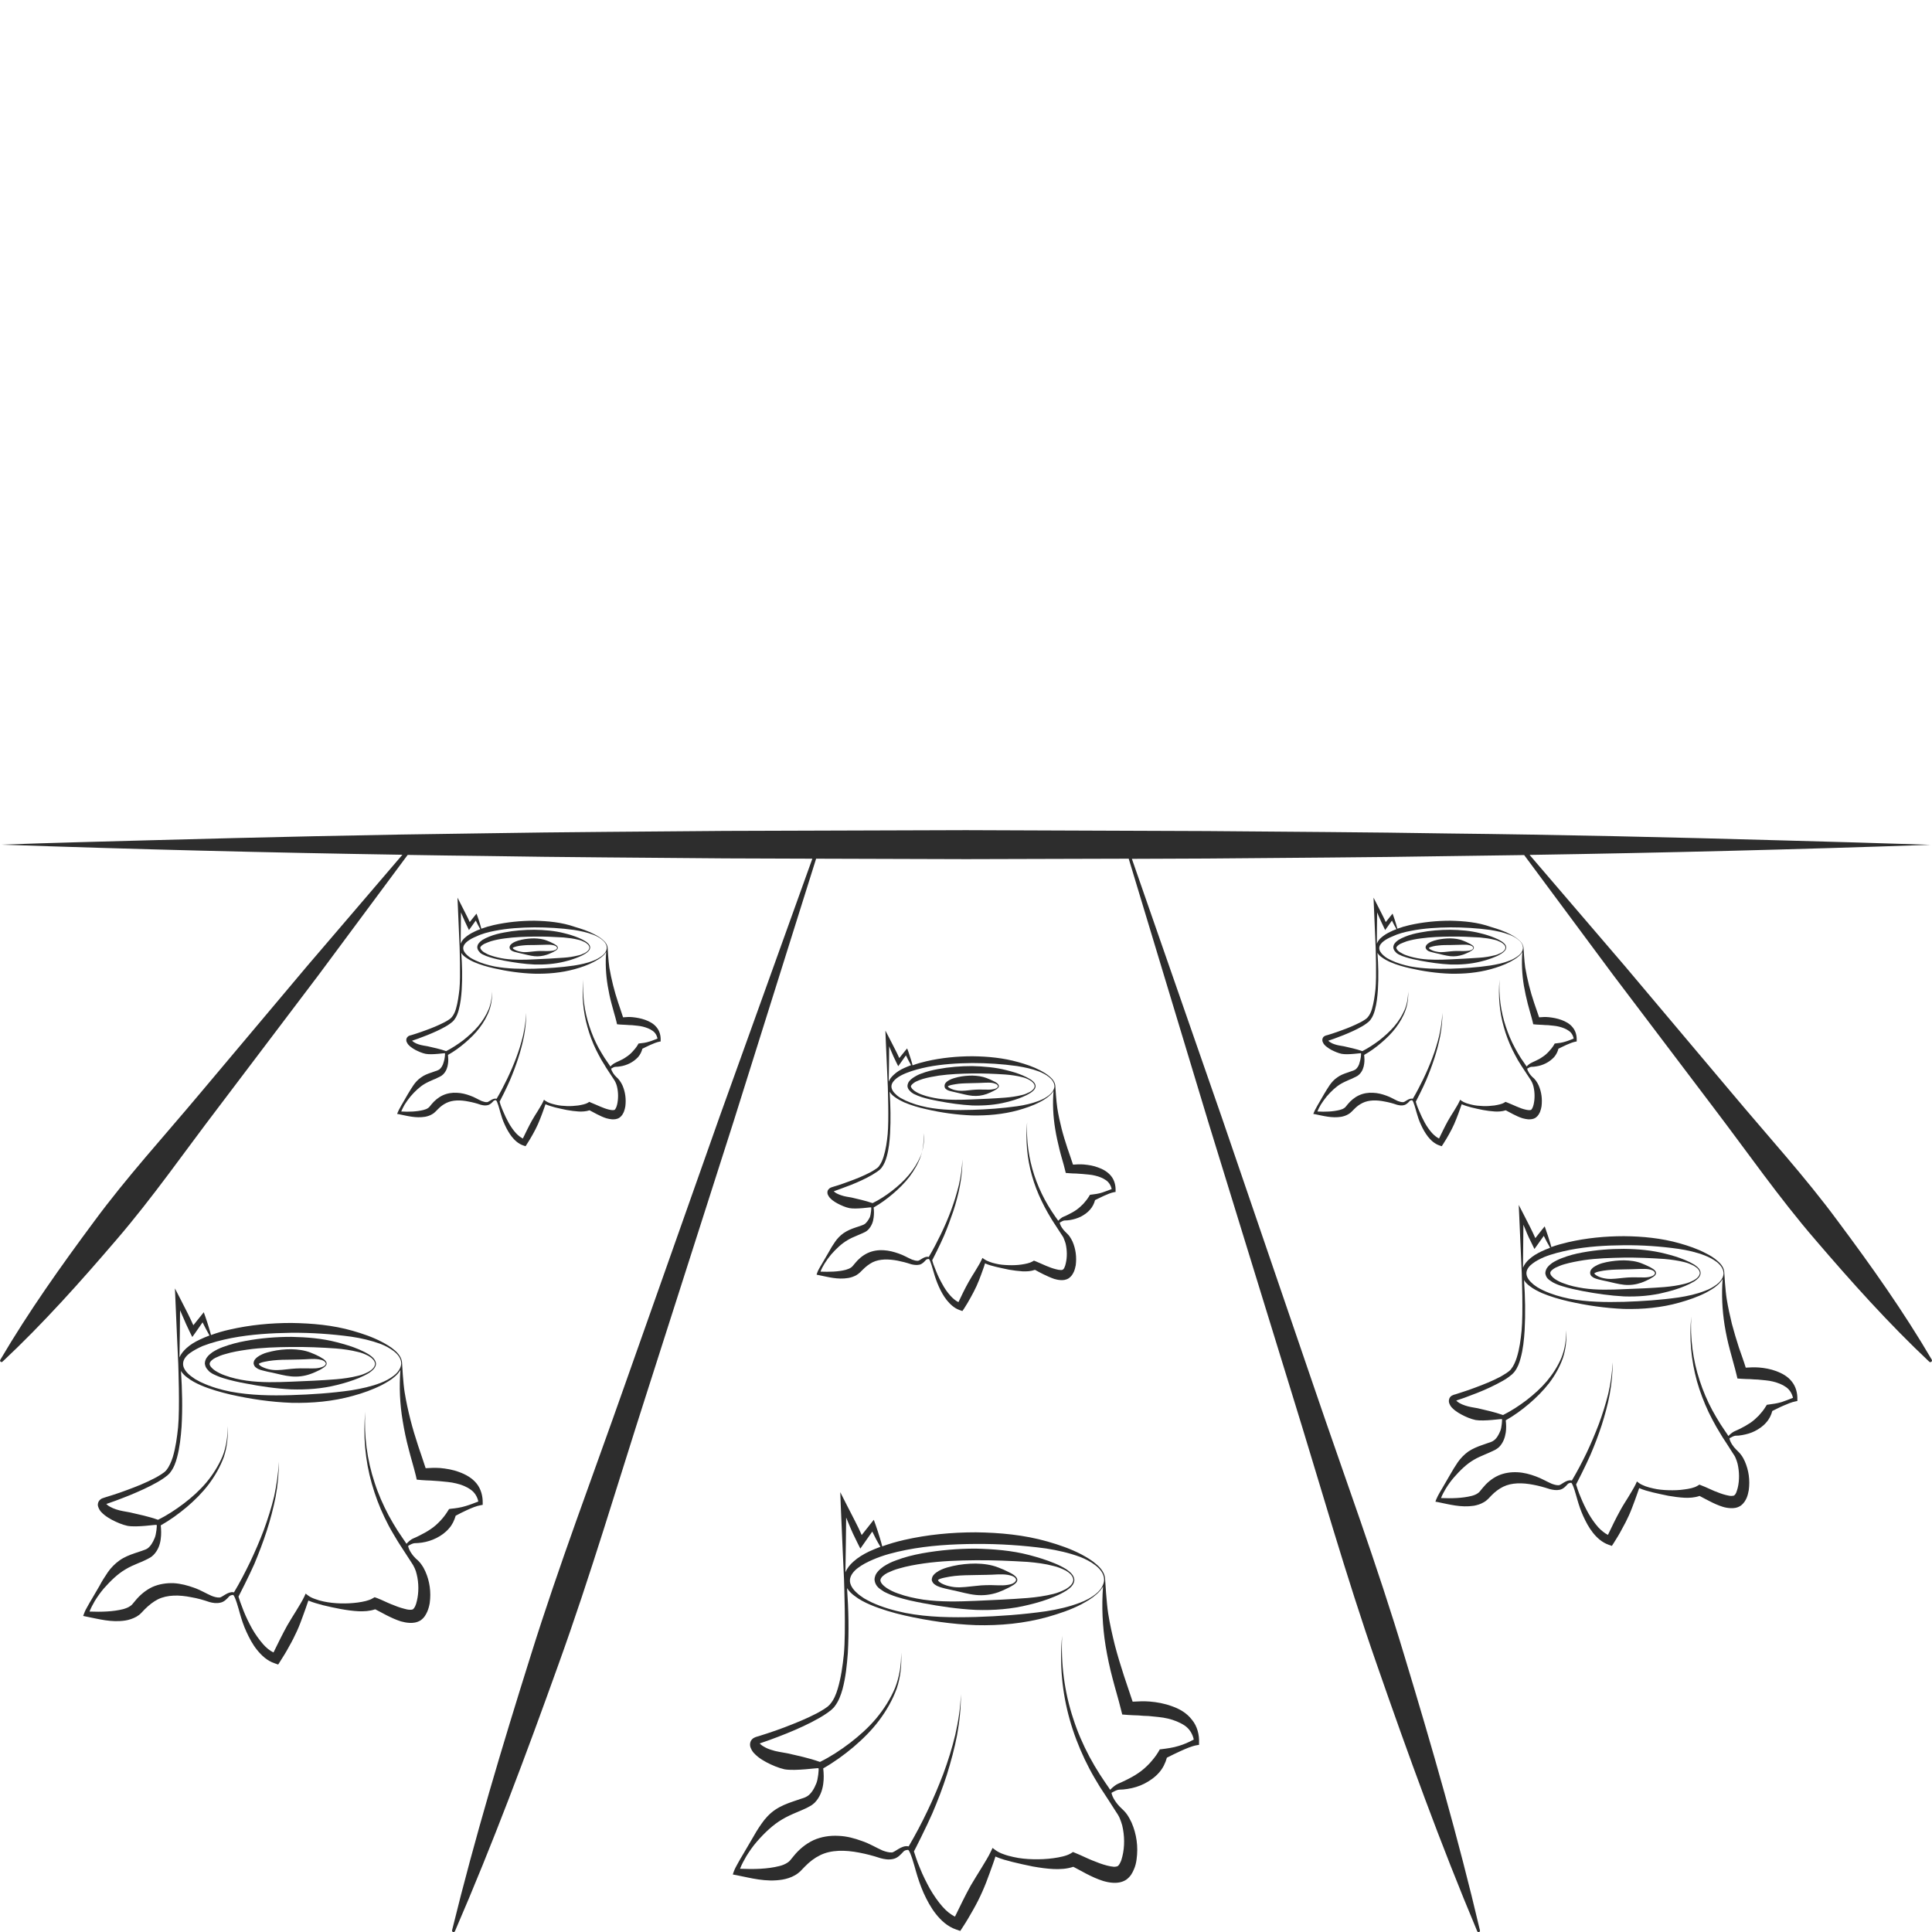 <?xml version="1.0" encoding="utf-8"?>
<!-- Generator: Adobe Illustrator 24.1.2, SVG Export Plug-In . SVG Version: 6.00 Build 0)  -->
<svg version="1.1" id="Layer_1" xmlns="http://www.w3.org/2000/svg" xmlns:xlink="http://www.w3.org/1999/xlink" x="0px" y="0px"
	 viewBox="0 0 128 128" style="enable-background:new 0 0 128 128;" xml:space="preserve">
<style type="text/css">
	.st0{fill:#2D2D2D;}
</style>
<g>
	<path class="st0" d="M127.99,90.09c-1.88-3.21-4.01-6.21-6.21-9.16c-2.18-2.96-4.67-5.68-7.03-8.5l-7.11-8.44l-6.3-7.35
		c8.85-0.14,17.71-0.36,26.56-0.67c-3.26-0.11-6.52-0.2-9.78-0.29c-7.39-0.21-14.78-0.38-22.18-0.46
		c-5.33-0.09-10.65-0.11-15.98-0.16L64,55l-15.98,0.05c-5.33,0.05-10.65,0.07-15.98,0.16c-7.37,0.09-14.75,0.26-22.12,0.46
		c-3.28,0.09-6.56,0.17-9.83,0.29c8.86,0.31,17.71,0.53,26.57,0.67l-6.3,7.36l-7.1,8.44c-2.36,2.82-4.85,5.54-7.03,8.5
		c-2.19,2.95-4.33,5.96-6.21,9.16c-0.02,0.04-0.02,0.08,0.01,0.12c0.04,0.04,0.1,0.04,0.14,0c2.71-2.54,5.16-5.29,7.55-8.08
		c2.4-2.79,4.5-5.82,6.73-8.74l6.66-8.8l5.9-7.95c1.68,0.03,3.36,0.05,5.04,0.07c5.33,0.09,10.65,0.11,15.98,0.16l5.79,0.02
		L47.67,74l-6.3,17.83c-2.09,5.95-4.33,11.84-6.21,17.86c-1.89,6.01-3.7,12.05-5.21,18.2c-0.01,0.04,0.01,0.09,0.06,0.11
		c0.05,0.02,0.1,0,0.13-0.05c2.51-5.8,4.72-11.71,6.85-17.65c2.14-5.93,3.92-11.98,5.85-17.98l5.76-18.01l5.47-17.42L64,56.92
		l10.78-0.03l5.28,17.47l5.54,17.99c1.86,5.99,3.56,12.04,5.63,17.96c2.06,5.93,4.2,11.83,6.64,17.64c0.02,0.04,0.06,0.07,0.11,0.06
		c0.05-0.01,0.08-0.06,0.07-0.12c-1.44-6.13-3.18-12.16-5-18.17c-1.8-6.01-3.98-11.9-6-17.84l-6.09-17.81l-5.97-17.17l4.97-0.02
		c5.33-0.05,10.65-0.07,15.98-0.16c1.68-0.02,3.36-0.05,5.04-0.07l5.9,7.95l6.66,8.8c2.23,2.93,4.33,5.96,6.73,8.74
		c2.39,2.79,4.85,5.54,7.55,8.08c0.03,0.03,0.08,0.04,0.12,0.01C128,90.2,128.01,90.14,127.99,90.09z"/>
	<path class="st0" d="M58.58,105.46c0.28,0.14,0.55,0.25,0.84,0.34c0.57,0.18,1.14,0.3,1.72,0.41c1.15,0.22,2.32,0.39,3.51,0.45
		c1.18,0.04,2.37-0.05,3.52-0.34c0.58-0.14,1.15-0.31,1.69-0.54c0.27-0.11,0.54-0.24,0.79-0.4c0.24-0.16,0.51-0.37,0.53-0.7
		c-0.02-0.33-0.29-0.54-0.53-0.71c-0.25-0.16-0.52-0.29-0.79-0.4c-0.55-0.23-1.12-0.4-1.69-0.55c-1.15-0.3-2.34-0.39-3.53-0.42
		c-1.18,0-2.37,0.1-3.54,0.31c-0.59,0.11-1.17,0.25-1.74,0.47c-0.29,0.1-0.57,0.24-0.83,0.41c-0.13,0.1-0.26,0.19-0.38,0.34
		c-0.12,0.13-0.21,0.32-0.21,0.54c0.02,0.21,0.12,0.39,0.25,0.51C58.31,105.29,58.45,105.37,58.58,105.46z M58.79,104.21
		c0.24-0.11,0.49-0.22,0.76-0.29c0.54-0.16,1.1-0.26,1.66-0.34c1.13-0.16,2.28-0.2,3.43-0.21c1.15-0.01,2.3,0.04,3.45,0.11
		c0.57,0.05,1.15,0.12,1.71,0.27c0.28,0.06,0.55,0.18,0.8,0.3c0.24,0.14,0.49,0.34,0.51,0.62c-0.02,0.28-0.27,0.48-0.51,0.62
		c-0.26,0.13-0.52,0.24-0.8,0.31c-0.56,0.14-1.13,0.22-1.71,0.27c-1.15,0.09-2.3,0.14-3.45,0.19c-1.15,0.05-2.32,0.08-3.47-0.08
		c-0.57-0.09-1.14-0.21-1.68-0.41c-0.27-0.09-0.53-0.22-0.76-0.37c-0.22-0.15-0.42-0.36-0.4-0.53
		C58.36,104.5,58.56,104.33,58.79,104.21z"/>
	<path class="st0" d="M62.08,105.07c0.13,0.06,0.25,0.1,0.37,0.13c0.24,0.07,0.49,0.11,0.73,0.17c0.48,0.1,0.97,0.25,1.47,0.3
		c0.5,0.05,1.01-0.01,1.49-0.18c0.24-0.09,0.47-0.19,0.7-0.31c0.11-0.06,0.22-0.12,0.33-0.19c0.1-0.08,0.22-0.16,0.23-0.32
		c-0.01-0.15-0.13-0.24-0.23-0.32c-0.1-0.08-0.22-0.13-0.33-0.19c-0.23-0.12-0.46-0.22-0.7-0.31c-0.48-0.19-0.99-0.25-1.49-0.26
		c-0.5,0-1.01,0.05-1.51,0.16c-0.25,0.06-0.5,0.12-0.75,0.23c-0.12,0.05-0.25,0.12-0.37,0.21c-0.11,0.09-0.28,0.21-0.29,0.49
		C61.79,104.93,61.97,105,62.08,105.07z M62.29,104.6c0.09-0.03,0.19-0.06,0.3-0.08c0.21-0.05,0.44-0.08,0.67-0.11
		c0.46-0.05,0.93-0.05,1.4-0.06c0.47-0.01,0.93-0.01,1.41-0.04c0.24-0.01,0.48-0.01,0.71,0.03c0.22,0.04,0.51,0.12,0.54,0.33
		c-0.04,0.21-0.33,0.3-0.54,0.33c-0.23,0.04-0.48,0.04-0.71,0.03c-0.48-0.02-0.94-0.02-1.41,0.04c-0.47,0.04-0.96,0.13-1.43,0.08
		c-0.24-0.03-0.47-0.08-0.69-0.17c-0.11-0.04-0.21-0.1-0.29-0.16c-0.09-0.06-0.12-0.16-0.1-0.14
		C62.15,104.68,62.2,104.63,62.29,104.6z"/>
	<path class="st0" d="M77.64,113.04c-0.49-0.18-0.99-0.27-1.48-0.31c-0.38-0.03-0.75-0.01-1.12,0.01c-0.19-0.59-0.39-1.14-0.57-1.7
		c-0.22-0.68-0.43-1.36-0.61-2.05c-0.17-0.69-0.33-1.39-0.44-2.09c-0.11-0.7-0.2-2.19-0.2-2.23c0-0.43-0.28-0.78-0.58-1.03
		c-0.3-0.27-0.65-0.47-1-0.66c-0.71-0.37-1.47-0.63-2.24-0.85c-1.54-0.44-3.15-0.59-4.75-0.61c-1.6,0-3.2,0.15-4.77,0.51
		c-0.48,0.11-0.96,0.25-1.43,0.42c-0.05-0.19-0.1-0.38-0.16-0.57c-0.09-0.29-0.18-0.58-0.28-0.86l-0.12-0.33l-0.23,0.29l-0.57,0.72
		c-0.13-0.3-0.27-0.59-0.42-0.88l-0.62-1.21l-0.38-0.75l0.03,0.83c0.07,1.59,0.21,4.91,0.22,4.99c0,0.13,0.13,3.4-0.01,4.9
		c-0.08,0.78-0.19,1.57-0.41,2.31c-0.11,0.37-0.26,0.73-0.49,1c-0.05,0.07-0.12,0.12-0.18,0.18l-0.23,0.16
		c-0.16,0.1-0.33,0.2-0.5,0.29c-0.69,0.36-1.42,0.65-2.15,0.93c-0.37,0.14-0.74,0.27-1.11,0.39l-0.56,0.18l-0.14,0.04
		c-0.07,0.02-0.15,0.05-0.23,0.1c-0.08,0.06-0.17,0.15-0.2,0.28c-0.03,0.12-0.02,0.23,0.01,0.32c0.12,0.33,0.31,0.47,0.49,0.63
		c0.18,0.14,0.37,0.26,0.56,0.36c0.38,0.2,0.78,0.37,1.2,0.47c0.75,0.13,2.24-0.11,2.26-0.07c0.03,0.06-0.03,0.73-0.15,1.01
		c-0.14,0.35-0.33,0.66-0.56,0.82c-0.06,0.04-0.12,0.07-0.18,0.1c-0.06,0.03-0.17,0.06-0.26,0.09l-0.56,0.19
		c-0.38,0.13-0.79,0.29-1.16,0.54c-0.37,0.25-0.67,0.58-0.91,0.93c-0.24,0.34-0.45,0.69-0.65,1.05l-0.61,1.04
		c-0.1,0.17-0.21,0.34-0.3,0.52c-0.1,0.18-0.2,0.35-0.28,0.57l-0.06,0.18l0.22,0.04c0.97,0.19,1.96,0.48,3.06,0.3
		c0.28-0.05,0.56-0.13,0.84-0.29c0.14-0.08,0.27-0.18,0.39-0.3l0.26-0.27c0.32-0.33,0.65-0.58,1.02-0.76
		c0.73-0.36,1.65-0.35,2.58-0.17c0.47,0.09,0.9,0.2,1.42,0.37c0.26,0.07,0.54,0.12,0.84,0.05c0.3-0.06,0.51-0.31,0.66-0.47
		c0.11-0.14,0.33-0.13,0.33-0.13c0.16,0.11,0.43,1.12,0.5,1.37c0.14,0.5,0.31,1,0.52,1.48c0.22,0.48,0.47,0.96,0.81,1.39
		c0.34,0.43,0.77,0.84,1.36,1.04l0.26,0.09l0.17-0.26c0.25-0.38,0.47-0.76,0.69-1.15c0.22-0.39,0.42-0.78,0.6-1.19
		c0.18-0.4,0.34-0.82,0.49-1.24c0.13-0.37,0.26-0.7,0.38-1.09c0.38,0.17,0.75,0.26,1.13,0.36c0.45,0.11,0.9,0.21,1.35,0.3
		c0.46,0.08,0.92,0.15,1.4,0.17c0.41,0.01,0.83,0,1.28-0.15c0.26,0.13,0.57,0.31,0.86,0.46c0.35,0.18,0.71,0.35,1.12,0.48
		c0.21,0.06,0.43,0.11,0.67,0.12c0.24,0.01,0.55-0.01,0.85-0.2c0.3-0.22,0.41-0.45,0.51-0.68c0.1-0.22,0.15-0.44,0.18-0.66
		c0.12-0.86,0-1.69-0.33-2.45c-0.09-0.19-0.19-0.38-0.31-0.55c-0.12-0.17-0.29-0.33-0.42-0.45c-0.24-0.23-0.55-0.65-0.6-0.97
		c0.17-0.1,0.39-0.21,0.5-0.21c0.19,0,0.38-0.02,0.57-0.05c0.38-0.06,0.76-0.17,1.11-0.35c0.35-0.18,0.7-0.42,0.97-0.73
		c0.25-0.28,0.42-0.63,0.52-0.99c0.31-0.15,0.61-0.31,0.91-0.44c0.36-0.16,0.73-0.33,1.1-0.39l0.12-0.02l0-0.16
		c0.02-0.49-0.11-1.07-0.47-1.5C78.62,113.48,78.13,113.21,77.64,113.04z M60.02,102.69c1.52-0.3,3.07-0.39,4.63-0.4
		c1.55-0.01,3.11,0.09,4.65,0.3c0.77,0.12,1.53,0.29,2.26,0.56c0.36,0.14,0.71,0.32,1.02,0.56c0.3,0.23,0.57,0.56,0.57,0.95
		c0,0.02,0,0.14-0.06,0.3c-0.09,0.26-0.29,0.49-0.51,0.66c-0.3,0.24-0.65,0.42-1.02,0.56c-0.73,0.28-1.49,0.45-2.26,0.57
		c-1.54,0.22-3.09,0.33-4.65,0.38c-1.56,0.04-3.13,0.03-4.67-0.27c-0.77-0.16-1.52-0.37-2.23-0.7c-0.18-0.08-0.34-0.18-0.51-0.27
		c-0.15-0.11-0.32-0.21-0.45-0.34c-0.28-0.24-0.5-0.56-0.48-0.87c0.02-0.31,0.25-0.59,0.53-0.8c0.29-0.22,0.62-0.39,0.97-0.54
		C58.51,103.03,59.27,102.84,60.02,102.69z M56.06,100.54l0.19,0.46c0.17,0.42,0.36,0.83,0.57,1.24L57,102.6l0.23-0.33l0.56-0.8
		c0.08,0.17,0.17,0.33,0.25,0.5c0.09,0.17,0.19,0.34,0.29,0.51c-0.25,0.09-0.5,0.2-0.75,0.31c-0.37,0.18-0.73,0.39-1.05,0.68
		c-0.2,0.18-0.41,0.42-0.52,0.7C56.03,102.97,56.05,101.75,56.06,100.54z M78.1,115.67c-0.38,0.12-0.77,0.17-1.16,0.22l-0.1,0.01
		l-0.11,0.19c-0.17,0.28-0.37,0.52-0.58,0.75c-0.21,0.22-0.45,0.44-0.72,0.62c-0.27,0.19-0.57,0.35-0.88,0.5
		c-0.16,0.08-0.32,0.15-0.48,0.22c-0.13,0.05-0.36,0.23-0.52,0.4l-0.09-0.14l-0.2-0.29l-0.38-0.57c-0.25-0.39-0.48-0.78-0.7-1.19
		c-0.43-0.81-0.8-1.66-1.08-2.54c-0.58-1.75-0.82-3.62-0.73-5.48c-0.18,1.85-0.01,3.74,0.5,5.55c0.25,0.9,0.59,1.78,0.99,2.63
		c0.2,0.42,0.42,0.84,0.66,1.25l0.36,0.6l0.19,0.29c0,0,0.74,1.13,0.84,1.3c0.12,0.18,0.2,0.3,0.27,0.46
		c0.07,0.16,0.12,0.32,0.17,0.49c0.16,0.67,0.17,1.41,0.01,2.05c-0.04,0.16-0.08,0.31-0.15,0.43c-0.05,0.12-0.15,0.22-0.17,0.22
		c-0.02,0.01-0.11,0.04-0.24,0.04c-0.13-0.01-0.29-0.04-0.45-0.08c-0.32-0.08-0.66-0.21-1-0.35c-0.35-0.14-0.65-0.3-1.07-0.47
		l-0.19-0.08l-0.16,0.1c-0.27,0.16-0.71,0.25-1.14,0.31c-0.43,0.06-0.88,0.08-1.32,0.07c-0.45-0.01-0.9-0.05-1.33-0.15
		c-0.22-0.05-0.43-0.1-0.64-0.18c-0.21-0.07-0.41-0.17-0.57-0.29l-0.17-0.13l-0.11,0.23c-0.16,0.35-0.42,0.75-0.64,1.12
		c-0.23,0.38-0.47,0.75-0.69,1.13c-0.38,0.68-0.71,1.38-1.05,2.07c-0.29-0.14-0.57-0.37-0.81-0.64c-0.32-0.36-0.6-0.77-0.85-1.2
		c-0.24-0.44-0.47-0.89-0.66-1.37c-0.1-0.23-0.19-0.47-0.27-0.71c0,0-0.13-0.39-0.13-0.4c0.02-0.02,0.86-1.69,1.22-2.52
		c0.36-0.84,0.68-1.69,0.96-2.55c0.27-0.87,0.51-1.75,0.68-2.64c0.16-0.89,0.26-1.8,0.25-2.7c-0.03,0.91-0.17,1.8-0.37,2.68
		c-0.21,0.88-0.48,1.74-0.79,2.58c-0.32,0.84-0.67,1.67-1.06,2.48c-0.38,0.8-0.8,1.59-1.24,2.34c-0.02,0-0.03-0.01-0.05-0.01
		c-0.42-0.07-0.87,0.4-1.06,0.41c-0.19,0.01-0.41-0.05-0.62-0.13c-0.41-0.18-0.88-0.47-1.37-0.63c-0.49-0.18-1-0.32-1.55-0.34
		c-0.55-0.03-1.13,0.05-1.66,0.29c-0.53,0.25-0.97,0.63-1.3,1.04l-0.23,0.28c-0.05,0.06-0.11,0.12-0.18,0.16
		c-0.15,0.1-0.33,0.18-0.54,0.23c-0.78,0.2-1.7,0.22-2.61,0.18c0.1-0.27,0.26-0.56,0.41-0.82c0.21-0.34,0.43-0.66,0.69-0.96
		c0.52-0.6,1.09-1.14,1.69-1.49c0.3-0.18,0.63-0.33,0.99-0.48c0.18-0.08,0.37-0.15,0.55-0.24c0.1-0.05,0.17-0.08,0.29-0.15
		c0.12-0.06,0.22-0.14,0.32-0.23c0.36-0.37,0.51-0.82,0.57-1.24c0.05-0.35,0.04-0.7,0-1.04c0,0,0,0,0,0c0.72-0.41,1.38-0.89,2-1.41
		c0.62-0.53,1.2-1.1,1.69-1.75c0.49-0.65,0.9-1.36,1.18-2.13c0.26-0.77,0.34-1.59,0.29-2.39c0.02,0.81-0.11,1.6-0.4,2.35
		c-0.31,0.73-0.74,1.41-1.25,2.02c-0.51,0.61-1.11,1.14-1.73,1.62c-0.63,0.48-1.3,0.92-1.99,1.26l-0.01,0
		c-0.76-0.27-1.47-0.41-2.16-0.57c-0.36-0.07-0.73-0.11-1.07-0.23c-0.17-0.05-0.33-0.12-0.48-0.21c-0.12-0.06-0.23-0.16-0.28-0.21
		l0.11-0.04l0.57-0.2c0.38-0.14,0.75-0.28,1.12-0.43c0.74-0.3,1.47-0.63,2.17-1.03c0.17-0.1,0.35-0.21,0.52-0.33l0.25-0.19
		c0.08-0.08,0.17-0.15,0.23-0.24c0.27-0.35,0.41-0.75,0.52-1.14c0.21-0.79,0.29-1.59,0.35-2.38c0.08-1.44,0.05-2.88-0.05-4.31
		c0.13,0.2,0.3,0.37,0.48,0.5c0.33,0.26,0.69,0.44,1.06,0.6c0.74,0.31,1.5,0.53,2.28,0.71c1.55,0.35,3.13,0.58,4.72,0.64
		c1.59,0.04,3.2-0.11,4.74-0.54c0.77-0.22,1.53-0.47,2.24-0.84c0.35-0.19,0.7-0.39,1-0.66c0.17-0.14,0.32-0.32,0.44-0.52
		c-0.1,1.31-0.04,2.64,0.17,3.94c0.12,0.72,0.27,1.44,0.46,2.15c0.18,0.7,0.4,1.41,0.56,2.07l0.08,0.32l0.39,0.03
		c0.23,0.02,0.46,0.02,0.68,0.03c0.23,0.02,0.45,0.04,0.67,0.04c0.44,0.05,0.88,0.07,1.29,0.17c0.41,0.1,0.79,0.25,1.12,0.47
		c0.29,0.2,0.51,0.53,0.59,0.92C78.74,115.44,78.43,115.57,78.1,115.67z"/>
	<path class="st0" d="M14.09,91.02c0.24,0.12,0.48,0.22,0.72,0.29c0.49,0.15,0.98,0.26,1.48,0.35c0.99,0.19,1.99,0.34,3.01,0.39
		c1.01,0.03,2.03-0.04,3.02-0.29c0.49-0.12,0.98-0.27,1.45-0.46c0.23-0.1,0.47-0.21,0.68-0.34c0.2-0.14,0.44-0.32,0.46-0.6
		c-0.02-0.29-0.25-0.47-0.45-0.61c-0.22-0.14-0.45-0.25-0.68-0.35c-0.47-0.2-0.96-0.34-1.45-0.47c-0.99-0.26-2.01-0.34-3.02-0.36
		c-1.02,0-2.03,0.08-3.04,0.27c-0.5,0.09-1,0.22-1.49,0.4c-0.25,0.09-0.49,0.21-0.71,0.35c-0.11,0.09-0.23,0.17-0.32,0.29
		c-0.1,0.11-0.18,0.28-0.18,0.46c0.02,0.18,0.1,0.33,0.21,0.43C13.86,90.89,13.98,90.95,14.09,91.02z M14.27,89.96
		c0.21-0.1,0.42-0.19,0.66-0.25c0.46-0.14,0.94-0.22,1.43-0.29c0.97-0.14,1.96-0.17,2.94-0.18c0.99-0.01,1.97,0.03,2.96,0.1
		c0.49,0.04,0.98,0.11,1.46,0.23c0.24,0.05,0.47,0.15,0.69,0.26c0.2,0.12,0.42,0.29,0.44,0.53c-0.02,0.24-0.23,0.41-0.44,0.53
		c-0.22,0.11-0.45,0.21-0.69,0.26c-0.48,0.12-0.97,0.19-1.46,0.23c-0.99,0.08-1.97,0.12-2.96,0.16c-0.99,0.04-1.99,0.07-2.97-0.07
		c-0.49-0.07-0.98-0.18-1.44-0.35c-0.23-0.08-0.45-0.19-0.65-0.32c-0.19-0.13-0.36-0.31-0.35-0.45
		C13.9,90.21,14.07,90.06,14.27,89.96z"/>
	<path class="st0" d="M17.09,90.69c0.11,0.05,0.21,0.09,0.32,0.11c0.21,0.06,0.42,0.1,0.62,0.14c0.41,0.09,0.83,0.21,1.26,0.25
		c0.43,0.04,0.86-0.01,1.28-0.16c0.21-0.07,0.41-0.17,0.6-0.26c0.1-0.05,0.19-0.11,0.28-0.17c0.08-0.06,0.19-0.14,0.19-0.27
		c-0.01-0.13-0.11-0.21-0.19-0.28c-0.09-0.06-0.19-0.12-0.28-0.17c-0.19-0.1-0.39-0.19-0.6-0.27c-0.41-0.16-0.85-0.21-1.28-0.22
		c-0.43,0-0.86,0.04-1.29,0.14c-0.21,0.05-0.43,0.1-0.64,0.2c-0.1,0.04-0.21,0.11-0.31,0.18c-0.09,0.08-0.24,0.18-0.25,0.42
		C16.84,90.57,17,90.63,17.09,90.69z M17.27,90.29c0.08-0.03,0.16-0.05,0.26-0.07c0.18-0.04,0.38-0.07,0.57-0.09
		c0.39-0.04,0.8-0.05,1.2-0.05c0.4-0.01,0.8-0.01,1.21-0.04c0.2-0.01,0.41-0.01,0.61,0.02c0.19,0.03,0.43,0.1,0.47,0.28
		c-0.03,0.18-0.28,0.25-0.47,0.29c-0.2,0.04-0.41,0.03-0.61,0.03c-0.41-0.01-0.81-0.01-1.21,0.03c-0.4,0.04-0.82,0.11-1.23,0.07
		c-0.2-0.02-0.4-0.07-0.59-0.15c-0.09-0.04-0.18-0.08-0.25-0.14c-0.07-0.05-0.1-0.14-0.08-0.12C17.15,90.36,17.19,90.32,17.27,90.29
		z"/>
	<path class="st0" d="M30.93,100.05c0.31-0.14,0.63-0.28,0.94-0.33l0.11-0.02l0-0.13c0.01-0.42-0.1-0.91-0.41-1.29
		c-0.3-0.37-0.73-0.6-1.14-0.75c-0.42-0.16-0.85-0.23-1.27-0.27c-0.32-0.02-0.64-0.01-0.96,0.01c-0.16-0.5-0.33-0.98-0.49-1.46
		c-0.19-0.58-0.37-1.17-0.52-1.76c-0.15-0.59-0.28-1.19-0.38-1.8c-0.1-0.6-0.17-1.88-0.17-1.91c0-0.36-0.24-0.67-0.49-0.88
		c-0.26-0.23-0.56-0.4-0.86-0.56c-0.61-0.32-1.26-0.54-1.92-0.73c-1.32-0.38-2.7-0.5-4.07-0.52c-1.37,0-2.74,0.13-4.09,0.44
		c-0.41,0.09-0.82,0.21-1.23,0.36c-0.04-0.16-0.09-0.33-0.14-0.49c-0.08-0.25-0.15-0.5-0.24-0.74l-0.1-0.28l-0.2,0.25l-0.49,0.61
		c-0.12-0.25-0.23-0.51-0.36-0.76l-0.53-1.04l-0.33-0.64l0.03,0.71c0.06,1.36,0.18,4.21,0.19,4.28c0,0.11,0.11,2.91-0.01,4.2
		c-0.07,0.67-0.16,1.34-0.35,1.98c-0.1,0.31-0.23,0.62-0.42,0.86c-0.04,0.06-0.1,0.1-0.15,0.15l-0.2,0.14
		c-0.14,0.09-0.28,0.17-0.43,0.25c-0.59,0.31-1.21,0.56-1.84,0.79c-0.32,0.12-0.63,0.23-0.95,0.33l-0.48,0.15l-0.12,0.04
		c-0.06,0.02-0.13,0.04-0.19,0.09c-0.07,0.05-0.14,0.13-0.17,0.24c-0.03,0.1-0.02,0.2,0.01,0.27c0.1,0.29,0.27,0.41,0.42,0.54
		c0.15,0.12,0.32,0.22,0.48,0.31c0.33,0.17,0.67,0.32,1.03,0.4c0.64,0.12,1.92-0.1,1.94-0.06c0.03,0.05-0.03,0.63-0.13,0.86
		c-0.12,0.3-0.28,0.56-0.48,0.7c-0.05,0.03-0.1,0.06-0.16,0.08c-0.05,0.02-0.15,0.05-0.22,0.08l-0.48,0.16
		c-0.32,0.11-0.68,0.25-0.99,0.47c-0.31,0.22-0.58,0.5-0.78,0.79c-0.2,0.3-0.39,0.59-0.55,0.9l-0.52,0.89
		c-0.09,0.15-0.18,0.3-0.26,0.45c-0.09,0.15-0.17,0.3-0.24,0.49l-0.06,0.16l0.19,0.04c0.83,0.16,1.68,0.41,2.62,0.26
		c0.24-0.04,0.48-0.12,0.72-0.25c0.12-0.07,0.23-0.15,0.33-0.26l0.22-0.23c0.28-0.28,0.56-0.5,0.87-0.66
		c0.63-0.31,1.42-0.3,2.21-0.14c0.41,0.07,0.77,0.17,1.21,0.32c0.22,0.06,0.46,0.1,0.72,0.04c0.26-0.05,0.44-0.26,0.57-0.4
		c0.1-0.12,0.28-0.11,0.28-0.11c0.14,0.1,0.37,0.96,0.43,1.18c0.12,0.43,0.26,0.86,0.45,1.27c0.19,0.41,0.4,0.82,0.7,1.19
		c0.29,0.36,0.66,0.72,1.17,0.89l0.23,0.08l0.14-0.22c0.21-0.33,0.41-0.65,0.59-0.99c0.19-0.33,0.36-0.67,0.52-1.02
		c0.16-0.35,0.29-0.71,0.42-1.07c0.11-0.31,0.22-0.6,0.33-0.94c0.32,0.14,0.65,0.22,0.97,0.31c0.38,0.09,0.77,0.18,1.16,0.25
		c0.39,0.07,0.79,0.13,1.2,0.15c0.35,0.01,0.71,0,1.1-0.13c0.22,0.11,0.49,0.26,0.74,0.39c0.3,0.15,0.61,0.3,0.96,0.41
		c0.18,0.05,0.37,0.09,0.58,0.1c0.21,0.01,0.47-0.01,0.73-0.17c0.26-0.19,0.35-0.39,0.44-0.58c0.08-0.19,0.13-0.38,0.16-0.56
		c0.1-0.73,0-1.45-0.29-2.1c-0.07-0.16-0.16-0.32-0.27-0.47c-0.1-0.15-0.25-0.29-0.36-0.38c-0.21-0.2-0.47-0.56-0.51-0.84
		c0.14-0.09,0.33-0.18,0.43-0.18c0.16,0,0.33-0.02,0.49-0.04c0.33-0.05,0.65-0.15,0.95-0.3c0.3-0.15,0.6-0.36,0.83-0.63
		c0.22-0.24,0.36-0.54,0.45-0.85C30.41,100.3,30.67,100.17,30.93,100.05z M15.33,88.65c1.3-0.25,2.64-0.33,3.97-0.35
		c1.33-0.01,2.66,0.08,3.98,0.26c0.66,0.1,1.31,0.25,1.94,0.48c0.31,0.12,0.61,0.28,0.87,0.48c0.26,0.2,0.49,0.48,0.49,0.81
		c0,0.01,0,0.12-0.05,0.25c-0.08,0.22-0.25,0.42-0.44,0.56c-0.26,0.2-0.56,0.36-0.87,0.48c-0.62,0.24-1.28,0.38-1.94,0.49
		c-1.32,0.19-2.65,0.28-3.99,0.32c-1.33,0.04-2.69,0.02-4.01-0.23c-0.66-0.13-1.31-0.32-1.91-0.6c-0.15-0.06-0.29-0.16-0.44-0.23
		c-0.13-0.1-0.27-0.18-0.39-0.29c-0.24-0.21-0.43-0.48-0.41-0.75c0.01-0.27,0.21-0.51,0.46-0.69c0.25-0.18,0.54-0.33,0.83-0.46
		C14.04,88.94,14.68,88.78,15.33,88.65z M11.93,86.81l0.17,0.39c0.15,0.36,0.31,0.71,0.48,1.06l0.16,0.32l0.2-0.28l0.48-0.69
		c0.07,0.14,0.14,0.28,0.22,0.43c0.08,0.15,0.16,0.29,0.24,0.44c-0.22,0.08-0.43,0.17-0.64,0.27c-0.32,0.15-0.63,0.33-0.9,0.58
		c-0.17,0.16-0.35,0.36-0.45,0.6C11.91,88.89,11.92,87.85,11.93,86.81z M29.75,99.98l-0.1,0.16c-0.15,0.24-0.32,0.45-0.5,0.64
		c-0.18,0.19-0.39,0.38-0.62,0.53c-0.23,0.16-0.49,0.3-0.75,0.43c-0.13,0.07-0.27,0.13-0.41,0.19c-0.11,0.04-0.31,0.2-0.44,0.35
		l-0.08-0.12l-0.17-0.25l-0.33-0.49c-0.21-0.33-0.41-0.67-0.6-1.02c-0.37-0.7-0.69-1.42-0.93-2.17c-0.5-1.5-0.71-3.1-0.62-4.7
		c-0.15,1.59-0.01,3.21,0.43,4.76c0.22,0.77,0.5,1.53,0.85,2.25c0.17,0.36,0.36,0.72,0.57,1.07l0.31,0.52l0.16,0.25
		c0,0,0.63,0.97,0.72,1.11c0.1,0.15,0.17,0.26,0.23,0.4c0.06,0.13,0.11,0.27,0.14,0.42c0.14,0.57,0.14,1.21,0.01,1.75
		c-0.03,0.14-0.07,0.27-0.12,0.37c-0.05,0.1-0.13,0.19-0.14,0.19c-0.02,0.01-0.09,0.04-0.21,0.03c-0.11,0-0.25-0.03-0.38-0.07
		c-0.28-0.07-0.57-0.18-0.86-0.3c-0.3-0.12-0.56-0.26-0.92-0.4l-0.17-0.06l-0.14,0.08c-0.23,0.14-0.61,0.22-0.97,0.27
		c-0.37,0.05-0.75,0.07-1.14,0.06c-0.38-0.01-0.77-0.05-1.14-0.13c-0.19-0.04-0.37-0.09-0.55-0.16c-0.18-0.06-0.35-0.14-0.49-0.25
		l-0.14-0.11l-0.09,0.2c-0.14,0.3-0.36,0.64-0.55,0.96c-0.2,0.32-0.4,0.64-0.59,0.97c-0.32,0.58-0.61,1.18-0.9,1.77
		c-0.25-0.12-0.49-0.32-0.69-0.55c-0.27-0.31-0.52-0.66-0.73-1.03c-0.21-0.38-0.4-0.77-0.56-1.17c-0.08-0.2-0.16-0.41-0.23-0.61
		c0,0-0.11-0.33-0.11-0.34c0.01-0.01,0.74-1.45,1.05-2.16c0.3-0.72,0.58-1.45,0.82-2.19c0.24-0.74,0.44-1.5,0.59-2.26
		c0.14-0.77,0.22-1.54,0.21-2.32c-0.03,0.78-0.15,1.54-0.31,2.3c-0.18,0.75-0.42,1.49-0.68,2.21c-0.27,0.72-0.58,1.43-0.91,2.13
		c-0.33,0.68-0.68,1.36-1.07,2.01c-0.01,0-0.03-0.01-0.04-0.01c-0.36-0.06-0.74,0.34-0.91,0.35c-0.17,0.01-0.35-0.04-0.53-0.11
		c-0.35-0.15-0.76-0.4-1.17-0.54c-0.42-0.15-0.86-0.27-1.33-0.3c-0.47-0.02-0.97,0.05-1.42,0.25c-0.45,0.21-0.83,0.54-1.12,0.89
		l-0.2,0.24c-0.04,0.05-0.09,0.1-0.16,0.14c-0.12,0.09-0.29,0.15-0.46,0.2c-0.67,0.17-1.46,0.19-2.23,0.16
		c0.09-0.23,0.22-0.48,0.35-0.7c0.18-0.29,0.37-0.56,0.59-0.82c0.45-0.51,0.93-0.98,1.45-1.28c0.26-0.16,0.54-0.28,0.85-0.41
		c0.16-0.06,0.32-0.13,0.48-0.21c0.08-0.04,0.15-0.07,0.25-0.13c0.1-0.05,0.19-0.12,0.27-0.2c0.31-0.32,0.44-0.71,0.48-1.07
		c0.04-0.3,0.03-0.6,0-0.89c0,0,0,0,0,0c0.62-0.35,1.18-0.76,1.72-1.21c0.53-0.45,1.03-0.95,1.45-1.5c0.42-0.56,0.77-1.17,1.01-1.82
		c0.22-0.66,0.29-1.36,0.25-2.05c0.01,0.69-0.09,1.38-0.34,2.01c-0.27,0.63-0.64,1.21-1.07,1.73c-0.44,0.52-0.95,0.98-1.49,1.39
		c-0.54,0.41-1.12,0.79-1.71,1.08l0,0c-0.65-0.23-1.26-0.35-1.86-0.49c-0.31-0.06-0.63-0.1-0.92-0.2c-0.15-0.05-0.29-0.11-0.41-0.18
		c-0.1-0.05-0.2-0.14-0.24-0.18l0.1-0.03l0.48-0.17c0.32-0.12,0.64-0.24,0.96-0.37c0.63-0.26,1.26-0.54,1.86-0.88
		c0.15-0.09,0.3-0.18,0.44-0.28l0.21-0.16c0.07-0.07,0.15-0.13,0.2-0.21c0.23-0.3,0.35-0.64,0.44-0.98c0.18-0.67,0.25-1.36,0.3-2.04
		c0.07-1.23,0.04-2.47-0.04-3.69c0.11,0.18,0.26,0.32,0.41,0.43c0.28,0.22,0.59,0.38,0.91,0.52c0.63,0.27,1.29,0.45,1.95,0.61
		c1.33,0.3,2.68,0.5,4.05,0.55c1.37,0.03,2.74-0.09,4.07-0.46c0.66-0.18,1.31-0.41,1.92-0.72c0.3-0.16,0.6-0.33,0.86-0.56
		c0.14-0.12,0.28-0.27,0.37-0.44c-0.09,1.12-0.04,2.26,0.15,3.38c0.1,0.62,0.23,1.24,0.39,1.84c0.15,0.6,0.34,1.21,0.48,1.78
		l0.06,0.27l0.33,0.03c0.2,0.02,0.39,0.02,0.59,0.03c0.19,0.01,0.38,0.03,0.58,0.04c0.38,0.04,0.76,0.06,1.11,0.15
		c0.35,0.08,0.68,0.21,0.96,0.41c0.25,0.17,0.44,0.45,0.51,0.79c-0.29,0.11-0.56,0.22-0.84,0.3c-0.32,0.1-0.66,0.15-0.99,0.18
		L29.75,99.98z"/>
	<path class="st0" d="M102.88,84.96c0.21,0.11,0.43,0.2,0.65,0.26c0.44,0.14,0.89,0.23,1.34,0.32c0.9,0.17,1.8,0.3,2.72,0.35
		c0.92,0.03,1.84-0.04,2.73-0.27c0.45-0.11,0.89-0.24,1.32-0.42c0.21-0.09,0.42-0.19,0.62-0.31c0.18-0.13,0.4-0.29,0.41-0.55
		c-0.01-0.26-0.23-0.42-0.41-0.55c-0.2-0.12-0.4-0.22-0.62-0.31c-0.42-0.18-0.87-0.31-1.31-0.42c-0.89-0.23-1.82-0.31-2.74-0.32
		c-0.92,0-1.84,0.07-2.75,0.24c-0.46,0.08-0.91,0.2-1.35,0.37c-0.22,0.08-0.44,0.19-0.65,0.32c-0.1,0.08-0.2,0.15-0.29,0.26
		c-0.09,0.1-0.16,0.25-0.17,0.42c0.02,0.16,0.09,0.3,0.19,0.39C102.67,84.83,102.78,84.89,102.88,84.96z M103.05,83.99
		c0.19-0.09,0.38-0.17,0.59-0.23c0.42-0.12,0.85-0.2,1.29-0.27c0.88-0.13,1.77-0.15,2.66-0.17c0.89-0.01,1.78,0.03,2.68,0.09
		c0.45,0.04,0.89,0.1,1.33,0.21c0.22,0.05,0.42,0.14,0.62,0.24c0.19,0.11,0.38,0.26,0.4,0.48c-0.02,0.22-0.21,0.37-0.4,0.48
		c-0.2,0.1-0.4,0.19-0.62,0.24c-0.43,0.11-0.88,0.17-1.32,0.21c-0.89,0.07-1.78,0.11-2.68,0.14c-0.89,0.04-1.8,0.07-2.69-0.06
		c-0.44-0.07-0.89-0.16-1.3-0.32c-0.21-0.07-0.41-0.17-0.59-0.29c-0.17-0.12-0.32-0.28-0.31-0.41
		C102.71,84.22,102.87,84.09,103.05,83.99z"/>
	<path class="st0" d="M105.6,84.66c0.1,0.04,0.19,0.08,0.29,0.1c0.19,0.05,0.38,0.09,0.57,0.13c0.37,0.08,0.75,0.19,1.14,0.23
		c0.39,0.04,0.78-0.01,1.15-0.14c0.19-0.07,0.37-0.15,0.54-0.24c0.09-0.05,0.17-0.1,0.25-0.15c0.08-0.06,0.17-0.13,0.18-0.25
		c-0.01-0.12-0.1-0.19-0.17-0.25c-0.08-0.06-0.17-0.1-0.25-0.15c-0.18-0.09-0.36-0.17-0.54-0.24c-0.37-0.15-0.77-0.19-1.16-0.2
		c-0.39,0-0.78,0.04-1.17,0.12c-0.19,0.04-0.39,0.09-0.58,0.18c-0.09,0.04-0.19,0.1-0.28,0.16c-0.08,0.07-0.22,0.17-0.22,0.38
		C105.37,84.55,105.51,84.6,105.6,84.66z M105.76,84.29c0.07-0.02,0.15-0.05,0.23-0.06c0.17-0.04,0.34-0.06,0.52-0.08
		c0.36-0.04,0.72-0.04,1.08-0.05c0.36-0.01,0.72-0.01,1.09-0.03c0.18,0,0.37-0.01,0.55,0.02c0.17,0.03,0.39,0.09,0.42,0.26
		c-0.03,0.16-0.25,0.23-0.42,0.26c-0.18,0.03-0.37,0.03-0.55,0.02c-0.37-0.01-0.73-0.01-1.1,0.03c-0.36,0.03-0.74,0.1-1.11,0.06
		c-0.18-0.02-0.37-0.06-0.53-0.13c-0.08-0.03-0.16-0.08-0.23-0.13c-0.07-0.05-0.09-0.12-0.08-0.11
		C105.65,84.35,105.69,84.32,105.76,84.29z"/>
	<path class="st0" d="M117.68,90.84c-0.38-0.14-0.77-0.21-1.15-0.24c-0.29-0.02-0.58-0.01-0.87,0.01c-0.14-0.46-0.3-0.88-0.45-1.32
		c-0.17-0.53-0.33-1.06-0.47-1.59c-0.13-0.54-0.25-1.08-0.34-1.63c-0.09-0.54-0.16-1.7-0.16-1.73c0-0.33-0.21-0.6-0.45-0.8
		c-0.23-0.21-0.5-0.37-0.78-0.51c-0.55-0.29-1.14-0.49-1.74-0.66c-1.2-0.34-2.45-0.46-3.68-0.47c-1.24,0-2.48,0.12-3.7,0.4
		c-0.38,0.09-0.75,0.19-1.11,0.32c-0.04-0.15-0.08-0.3-0.13-0.44c-0.07-0.22-0.14-0.45-0.22-0.67l-0.09-0.26l-0.18,0.22l-0.44,0.56
		c-0.1-0.23-0.21-0.46-0.32-0.68l-0.48-0.94l-0.3-0.58l0.03,0.65c0.05,1.23,0.17,3.81,0.17,3.87c0,0.1,0.1,2.64-0.01,3.8
		c-0.06,0.61-0.14,1.22-0.32,1.79c-0.09,0.28-0.21,0.56-0.38,0.77c-0.04,0.06-0.09,0.09-0.14,0.14l-0.18,0.13
		c-0.12,0.08-0.25,0.15-0.38,0.23c-0.53,0.28-1.1,0.51-1.67,0.72c-0.29,0.11-0.57,0.21-0.86,0.3l-0.43,0.14l-0.11,0.03
		c-0.05,0.02-0.11,0.04-0.18,0.08c-0.06,0.05-0.13,0.12-0.15,0.22c-0.03,0.09-0.02,0.18,0,0.25c0.09,0.26,0.24,0.37,0.38,0.49
		c0.14,0.11,0.29,0.2,0.44,0.28c0.3,0.16,0.61,0.29,0.93,0.36c0.58,0.1,1.74-0.09,1.75-0.06c0.02,0.04-0.02,0.57-0.11,0.78
		c-0.11,0.27-0.25,0.51-0.44,0.64c-0.05,0.03-0.09,0.06-0.14,0.08c-0.05,0.02-0.13,0.05-0.2,0.07l-0.43,0.15
		c-0.29,0.1-0.61,0.23-0.9,0.42c-0.28,0.2-0.52,0.45-0.71,0.72c-0.18,0.27-0.35,0.54-0.5,0.81l-0.47,0.81
		c-0.08,0.13-0.16,0.27-0.24,0.41c-0.08,0.14-0.15,0.27-0.22,0.44l-0.05,0.14l0.17,0.03c0.75,0.15,1.52,0.37,2.38,0.24
		c0.21-0.04,0.43-0.1,0.65-0.23c0.11-0.06,0.21-0.14,0.3-0.23l0.2-0.21c0.25-0.26,0.51-0.45,0.79-0.59c0.57-0.28,1.28-0.27,2-0.13
		c0.37,0.07,0.7,0.16,1.1,0.29c0.2,0.05,0.42,0.09,0.65,0.04c0.24-0.05,0.4-0.24,0.51-0.36c0.09-0.11,0.25-0.1,0.25-0.1
		c0.13,0.09,0.33,0.87,0.39,1.07c0.11,0.39,0.24,0.78,0.41,1.15c0.17,0.37,0.36,0.74,0.63,1.08c0.26,0.33,0.6,0.65,1.06,0.81
		l0.2,0.07l0.13-0.2c0.19-0.3,0.37-0.59,0.53-0.9c0.17-0.3,0.33-0.61,0.47-0.92c0.14-0.31,0.26-0.64,0.38-0.96
		c0.1-0.28,0.2-0.55,0.3-0.85c0.29,0.13,0.58,0.2,0.88,0.28c0.35,0.08,0.7,0.16,1.05,0.23c0.35,0.06,0.71,0.11,1.08,0.13
		c0.32,0.01,0.64,0,0.99-0.12c0.2,0.1,0.44,0.24,0.67,0.35c0.27,0.14,0.55,0.27,0.87,0.37c0.16,0.05,0.33,0.08,0.52,0.09
		c0.19,0.01,0.43-0.01,0.66-0.16c0.23-0.17,0.32-0.35,0.4-0.52c0.07-0.17,0.11-0.34,0.14-0.51c0.09-0.67,0-1.31-0.26-1.91
		c-0.07-0.15-0.14-0.29-0.24-0.42c-0.09-0.13-0.23-0.26-0.32-0.35c-0.19-0.18-0.42-0.5-0.46-0.76c0.13-0.08,0.3-0.16,0.39-0.17
		c0.15,0,0.29-0.01,0.44-0.04c0.29-0.05,0.59-0.13,0.86-0.27c0.27-0.14,0.54-0.32,0.75-0.57c0.2-0.22,0.33-0.49,0.4-0.76
		c0.24-0.11,0.47-0.24,0.71-0.34c0.28-0.12,0.57-0.25,0.85-0.3l0.1-0.02l0-0.12c0.01-0.38-0.09-0.83-0.37-1.17
		C118.44,91.18,118.05,90.98,117.68,90.84z M104,82.81c1.18-0.23,2.39-0.3,3.59-0.31c1.21-0.01,2.41,0.07,3.61,0.24
		c0.6,0.09,1.19,0.22,1.75,0.44c0.28,0.11,0.55,0.25,0.79,0.43c0.23,0.18,0.44,0.44,0.45,0.74c0,0.01,0,0.11-0.04,0.23
		c-0.07,0.2-0.23,0.38-0.4,0.51c-0.24,0.18-0.5,0.33-0.79,0.43c-0.56,0.22-1.16,0.35-1.75,0.44c-1.2,0.17-2.4,0.25-3.61,0.29
		c-1.21,0.03-2.43,0.02-3.63-0.21c-0.59-0.12-1.18-0.29-1.73-0.55c-0.14-0.06-0.26-0.14-0.39-0.21c-0.12-0.09-0.25-0.16-0.35-0.27
		c-0.22-0.19-0.38-0.43-0.37-0.68c0.01-0.24,0.19-0.46,0.41-0.62c0.22-0.17,0.48-0.3,0.75-0.42C102.83,83.07,103.42,82.93,104,82.81
		z M100.93,81.14l0.15,0.36c0.13,0.33,0.28,0.65,0.44,0.96l0.14,0.29l0.18-0.25l0.44-0.62c0.07,0.13,0.13,0.26,0.2,0.39
		c0.07,0.13,0.15,0.26,0.22,0.4c-0.2,0.07-0.39,0.15-0.58,0.24c-0.29,0.14-0.57,0.3-0.82,0.53c-0.16,0.14-0.31,0.33-0.4,0.55
		C100.91,83.03,100.92,82.08,100.93,81.14z M118.04,92.89c-0.29,0.09-0.6,0.13-0.9,0.17l-0.08,0.01l-0.09,0.14
		c-0.13,0.22-0.29,0.4-0.45,0.58c-0.17,0.17-0.35,0.34-0.56,0.48c-0.21,0.14-0.44,0.27-0.68,0.39c-0.12,0.06-0.25,0.12-0.37,0.17
		c-0.1,0.04-0.28,0.18-0.4,0.31l-0.07-0.11l-0.15-0.22l-0.3-0.45c-0.19-0.3-0.37-0.61-0.54-0.92c-0.34-0.63-0.62-1.29-0.84-1.97
		c-0.45-1.36-0.64-2.81-0.56-4.25c-0.14,1.44-0.01,2.9,0.38,4.3c0.2,0.7,0.46,1.38,0.77,2.04c0.16,0.33,0.33,0.65,0.51,0.97
		l0.28,0.47l0.14,0.23c0,0,0.57,0.87,0.65,1.01c0.09,0.14,0.16,0.23,0.21,0.36c0.05,0.12,0.1,0.25,0.13,0.38
		c0.12,0.52,0.13,1.09,0.01,1.59c-0.03,0.12-0.07,0.24-0.11,0.34c-0.04,0.09-0.12,0.17-0.13,0.17c-0.01,0.01-0.09,0.03-0.19,0.03
		c-0.1,0-0.22-0.03-0.35-0.06c-0.25-0.06-0.51-0.16-0.78-0.27c-0.27-0.11-0.51-0.24-0.83-0.36l-0.15-0.06l-0.13,0.08
		c-0.21,0.13-0.55,0.2-0.88,0.24c-0.33,0.05-0.68,0.06-1.03,0.05c-0.35-0.01-0.7-0.04-1.03-0.12c-0.17-0.04-0.34-0.08-0.5-0.14
		c-0.16-0.06-0.32-0.13-0.44-0.22l-0.13-0.1l-0.08,0.18c-0.13,0.27-0.33,0.58-0.5,0.87c-0.18,0.29-0.37,0.58-0.53,0.88
		c-0.29,0.52-0.55,1.07-0.81,1.61c-0.22-0.11-0.44-0.29-0.63-0.49c-0.25-0.28-0.47-0.6-0.66-0.93c-0.19-0.34-0.36-0.69-0.51-1.06
		c-0.08-0.18-0.15-0.37-0.21-0.55c0,0-0.1-0.3-0.1-0.31c0.01-0.01,0.67-1.31,0.95-1.96c0.28-0.65,0.53-1.31,0.75-1.98
		c0.21-0.67,0.4-1.35,0.53-2.05c0.12-0.69,0.2-1.4,0.19-2.1c-0.03,0.7-0.13,1.4-0.29,2.08c-0.17,0.68-0.38,1.35-0.62,2
		c-0.25,0.65-0.52,1.3-0.82,1.93c-0.3,0.62-0.62,1.23-0.97,1.82c-0.01,0-0.02-0.01-0.04-0.01c-0.33-0.06-0.67,0.31-0.82,0.32
		c-0.15,0.01-0.32-0.04-0.48-0.1c-0.32-0.14-0.69-0.36-1.06-0.49c-0.38-0.14-0.78-0.25-1.21-0.27c-0.42-0.02-0.88,0.04-1.29,0.23
		c-0.41,0.19-0.75,0.49-1.01,0.81l-0.18,0.22c-0.04,0.05-0.08,0.09-0.14,0.13c-0.11,0.08-0.26,0.14-0.42,0.18
		c-0.6,0.15-1.32,0.17-2.02,0.14c0.08-0.21,0.2-0.43,0.32-0.63c0.16-0.26,0.34-0.51,0.54-0.74c0.4-0.46,0.84-0.89,1.31-1.16
		c0.23-0.14,0.49-0.25,0.77-0.37c0.14-0.06,0.29-0.12,0.43-0.19c0.08-0.04,0.13-0.06,0.23-0.11c0.09-0.05,0.17-0.11,0.25-0.18
		c0.28-0.29,0.39-0.64,0.44-0.96c0.04-0.27,0.03-0.54,0-0.81c0,0,0,0,0,0c0.56-0.32,1.07-0.69,1.55-1.1
		c0.48-0.41,0.93-0.86,1.32-1.36c0.38-0.5,0.7-1.06,0.91-1.65c0.2-0.6,0.27-1.23,0.22-1.86c0.01,0.63-0.08,1.25-0.31,1.82
		c-0.24,0.57-0.58,1.09-0.97,1.56c-0.4,0.47-0.86,0.88-1.35,1.26c-0.49,0.37-1.01,0.71-1.55,0.98l0,0
		c-0.59-0.21-1.14-0.32-1.68-0.45c-0.28-0.05-0.57-0.09-0.83-0.18c-0.13-0.04-0.26-0.1-0.37-0.16c-0.09-0.05-0.18-0.12-0.22-0.17
		l0.09-0.03l0.44-0.15c0.29-0.11,0.58-0.22,0.87-0.33c0.58-0.23,1.14-0.49,1.69-0.8c0.14-0.08,0.27-0.16,0.4-0.26l0.19-0.15
		c0.06-0.06,0.13-0.12,0.18-0.19c0.21-0.27,0.32-0.58,0.4-0.88c0.17-0.61,0.23-1.23,0.27-1.85c0.06-1.12,0.04-2.23-0.04-3.34
		c0.1,0.16,0.23,0.29,0.37,0.39c0.25,0.2,0.54,0.34,0.82,0.47c0.57,0.24,1.17,0.41,1.77,0.55c1.2,0.27,2.43,0.45,3.66,0.5
		c1.24,0.03,2.48-0.08,3.68-0.42c0.6-0.17,1.19-0.37,1.74-0.65c0.27-0.15,0.55-0.3,0.78-0.51c0.13-0.11,0.25-0.25,0.34-0.4
		c-0.08,1.02-0.03,2.05,0.13,3.06c0.09,0.56,0.21,1.12,0.36,1.67c0.14,0.55,0.31,1.1,0.43,1.61l0.06,0.25l0.3,0.02
		c0.18,0.01,0.35,0.02,0.53,0.02c0.17,0.01,0.35,0.03,0.52,0.03c0.34,0.04,0.69,0.05,1,0.13c0.32,0.08,0.62,0.19,0.87,0.37
		c0.23,0.16,0.39,0.41,0.46,0.71C118.53,92.71,118.29,92.81,118.04,92.89z"/>
	<path class="st0" d="M60.53,72.47c0.18,0.09,0.36,0.16,0.54,0.22c0.36,0.11,0.73,0.19,1.1,0.26c0.74,0.14,1.49,0.25,2.25,0.29
		c0.76,0.02,1.52-0.03,2.26-0.22c0.37-0.09,0.73-0.2,1.08-0.35c0.17-0.07,0.35-0.16,0.51-0.26c0.15-0.1,0.33-0.24,0.34-0.45
		c-0.01-0.21-0.19-0.35-0.34-0.45c-0.16-0.1-0.33-0.18-0.51-0.26c-0.35-0.15-0.72-0.26-1.09-0.35c-0.74-0.19-1.5-0.25-2.26-0.27
		c-0.76,0-1.52,0.06-2.27,0.2c-0.38,0.07-0.75,0.16-1.11,0.3c-0.18,0.06-0.36,0.16-0.53,0.27c-0.08,0.06-0.17,0.12-0.24,0.21
		c-0.08,0.08-0.13,0.21-0.14,0.34c0.01,0.14,0.08,0.25,0.16,0.32C60.35,72.36,60.44,72.41,60.53,72.47z M60.66,71.67
		c0.15-0.07,0.32-0.14,0.49-0.19c0.34-0.1,0.7-0.16,1.06-0.22c0.73-0.1,1.46-0.13,2.2-0.14c0.74-0.01,1.47,0.02,2.21,0.07
		c0.37,0.03,0.74,0.08,1.09,0.17c0.18,0.04,0.35,0.11,0.51,0.2c0.15,0.09,0.31,0.22,0.33,0.39c-0.01,0.18-0.17,0.31-0.33,0.4
		c-0.16,0.08-0.33,0.16-0.52,0.2c-0.36,0.09-0.73,0.14-1.09,0.17c-0.74,0.06-1.47,0.09-2.21,0.12c-0.74,0.03-1.49,0.05-2.22-0.05
		c-0.37-0.06-0.73-0.13-1.08-0.26c-0.17-0.06-0.34-0.14-0.49-0.24c-0.14-0.1-0.27-0.23-0.26-0.34
		C60.39,71.86,60.52,71.75,60.66,71.67z"/>
	<path class="st0" d="M62.77,72.22c0.08,0.04,0.16,0.06,0.24,0.08c0.16,0.04,0.31,0.07,0.47,0.11c0.31,0.07,0.62,0.16,0.94,0.19
		c0.32,0.03,0.64-0.01,0.95-0.12c0.15-0.06,0.3-0.12,0.45-0.2c0.07-0.04,0.14-0.08,0.21-0.12c0.06-0.05,0.14-0.11,0.15-0.2
		c-0.01-0.1-0.08-0.16-0.14-0.21c-0.07-0.05-0.14-0.09-0.21-0.12c-0.14-0.07-0.29-0.14-0.45-0.2c-0.31-0.12-0.63-0.16-0.95-0.17
		c-0.32,0-0.65,0.03-0.96,0.1c-0.16,0.04-0.32,0.08-0.48,0.15c-0.08,0.03-0.16,0.08-0.23,0.13c-0.07,0.06-0.18,0.14-0.18,0.31
		C62.58,72.13,62.7,72.17,62.77,72.22z M62.9,71.92c0.06-0.02,0.12-0.04,0.19-0.05c0.14-0.03,0.28-0.05,0.43-0.07
		c0.29-0.03,0.59-0.03,0.89-0.04c0.3-0.01,0.6-0.01,0.9-0.03c0.15,0,0.31-0.01,0.46,0.02c0.14,0.03,0.32,0.08,0.35,0.21
		c-0.02,0.14-0.21,0.19-0.35,0.21c-0.15,0.03-0.31,0.02-0.46,0.02c-0.31-0.01-0.6-0.01-0.9,0.02c-0.3,0.03-0.61,0.08-0.92,0.05
		c-0.15-0.02-0.3-0.05-0.44-0.11c-0.07-0.03-0.13-0.06-0.19-0.1c-0.05-0.04-0.08-0.1-0.06-0.09C62.81,71.97,62.84,71.94,62.9,71.92z
		"/>
	<path class="st0" d="M57.28,81.1c-0.04,0.02-0.07,0.05-0.12,0.06c-0.04,0.02-0.11,0.04-0.16,0.06l-0.36,0.12
		c-0.24,0.08-0.5,0.19-0.74,0.35c-0.23,0.16-0.43,0.37-0.58,0.59c-0.15,0.22-0.29,0.44-0.41,0.67l-0.39,0.67
		c-0.07,0.11-0.13,0.22-0.2,0.34c-0.06,0.11-0.13,0.22-0.18,0.37l-0.04,0.12l0.14,0.03c0.62,0.12,1.25,0.31,1.96,0.19
		c0.18-0.03,0.36-0.09,0.54-0.19c0.09-0.05,0.17-0.12,0.25-0.19l0.17-0.17c0.21-0.21,0.42-0.37,0.65-0.49
		c0.47-0.23,1.06-0.22,1.65-0.11c0.3,0.06,0.58,0.13,0.91,0.24c0.16,0.04,0.35,0.07,0.54,0.03c0.19-0.04,0.33-0.2,0.42-0.3
		c0.07-0.09,0.21-0.08,0.21-0.08c0.1,0.07,0.27,0.72,0.32,0.88c0.09,0.32,0.2,0.64,0.34,0.95c0.14,0.31,0.3,0.61,0.52,0.89
		c0.22,0.27,0.49,0.54,0.87,0.67l0.17,0.06l0.11-0.16c0.16-0.24,0.3-0.49,0.44-0.74c0.14-0.25,0.27-0.5,0.39-0.76
		c0.12-0.26,0.22-0.53,0.32-0.8c0.08-0.23,0.17-0.45,0.24-0.7c0.24,0.11,0.48,0.17,0.72,0.23c0.29,0.07,0.58,0.13,0.87,0.19
		c0.29,0.05,0.59,0.09,0.9,0.11c0.26,0.01,0.53,0,0.82-0.1c0.17,0.09,0.36,0.2,0.55,0.29c0.23,0.11,0.46,0.22,0.72,0.31
		c0.13,0.04,0.27,0.07,0.43,0.08c0.16,0.01,0.35,0,0.55-0.13c0.19-0.14,0.26-0.29,0.33-0.43c0.06-0.14,0.09-0.28,0.12-0.42
		c0.07-0.55,0-1.08-0.21-1.57c-0.06-0.12-0.12-0.24-0.2-0.35c-0.08-0.11-0.19-0.21-0.27-0.29c-0.16-0.15-0.35-0.41-0.38-0.62
		c0.11-0.07,0.25-0.14,0.32-0.14c0.12,0,0.24-0.01,0.36-0.03c0.24-0.04,0.48-0.11,0.71-0.22c0.23-0.12,0.45-0.27,0.62-0.47
		c0.16-0.18,0.27-0.4,0.33-0.63c0.2-0.09,0.39-0.2,0.58-0.28c0.23-0.1,0.47-0.21,0.7-0.25l0.08-0.01l0-0.1
		c0.01-0.32-0.07-0.68-0.3-0.96c-0.23-0.28-0.54-0.45-0.85-0.56c-0.31-0.12-0.63-0.17-0.95-0.2c-0.24-0.02-0.48-0.01-0.72,0.01
		c-0.12-0.38-0.25-0.73-0.37-1.09c-0.14-0.43-0.28-0.87-0.39-1.31c-0.11-0.44-0.21-0.89-0.28-1.34c-0.07-0.45-0.13-1.41-0.13-1.43
		c0-0.27-0.18-0.5-0.37-0.66c-0.19-0.17-0.42-0.3-0.64-0.42c-0.46-0.24-0.94-0.4-1.44-0.54c-0.99-0.28-2.02-0.38-3.04-0.39
		c-1.02,0-2.05,0.1-3.05,0.33c-0.31,0.07-0.62,0.16-0.92,0.27c-0.03-0.12-0.06-0.24-0.1-0.36c-0.06-0.18-0.12-0.37-0.18-0.55
		l-0.08-0.21l-0.15,0.18l-0.37,0.46c-0.09-0.19-0.17-0.38-0.27-0.56l-0.4-0.78l-0.25-0.48l0.02,0.53c0.04,1.02,0.14,3.15,0.14,3.2
		c0,0.09,0.08,2.18-0.01,3.14c-0.05,0.5-0.12,1-0.27,1.48c-0.07,0.23-0.17,0.46-0.31,0.64c-0.03,0.05-0.08,0.08-0.12,0.12l-0.15,0.1
		c-0.1,0.07-0.21,0.13-0.32,0.19c-0.44,0.23-0.91,0.42-1.38,0.59c-0.24,0.09-0.47,0.17-0.71,0.25l-0.36,0.11l-0.09,0.03
		c-0.04,0.01-0.09,0.03-0.14,0.07c-0.05,0.04-0.11,0.1-0.13,0.18c-0.02,0.08-0.01,0.15,0,0.2c0.08,0.21,0.2,0.3,0.31,0.4
		c0.12,0.09,0.24,0.17,0.36,0.23c0.25,0.13,0.5,0.24,0.77,0.3c0.48,0.09,1.43-0.07,1.45-0.05c0.02,0.04-0.02,0.47-0.09,0.65
		C57.55,80.8,57.43,81,57.28,81.1z M61.45,70.69c0.97-0.19,1.97-0.25,2.96-0.26c1,0,1.99,0.06,2.98,0.2
		c0.49,0.08,0.98,0.18,1.45,0.36c0.23,0.09,0.46,0.21,0.65,0.36c0.19,0.15,0.36,0.36,0.37,0.61c0,0.01,0,0.09-0.04,0.19
		c-0.06,0.17-0.19,0.31-0.33,0.42c-0.19,0.15-0.42,0.27-0.65,0.36c-0.47,0.18-0.96,0.29-1.45,0.36c-0.99,0.14-1.98,0.21-2.98,0.24
		c-1,0.03-2.01,0.02-2.99-0.17c-0.49-0.1-0.98-0.24-1.43-0.45c-0.11-0.05-0.22-0.12-0.33-0.17c-0.1-0.07-0.21-0.13-0.29-0.22
		c-0.18-0.15-0.32-0.36-0.31-0.56c0.01-0.2,0.16-0.38,0.34-0.52c0.18-0.14,0.4-0.25,0.62-0.34C60.49,70.91,60.97,70.79,61.45,70.69z
		 M58.91,69.32l0.12,0.29c0.11,0.27,0.23,0.53,0.36,0.79l0.12,0.24l0.15-0.21l0.36-0.51c0.05,0.11,0.11,0.21,0.16,0.32
		c0.06,0.11,0.12,0.22,0.18,0.33c-0.16,0.06-0.32,0.13-0.48,0.2c-0.24,0.11-0.47,0.25-0.67,0.44c-0.13,0.12-0.26,0.27-0.33,0.45
		C58.9,70.87,58.9,70.09,58.91,69.32z M61,76.57c-0.2,0.47-0.47,0.9-0.8,1.29c-0.33,0.39-0.71,0.73-1.11,1.04
		c-0.4,0.31-0.83,0.59-1.28,0.81l0,0c-0.49-0.17-0.94-0.26-1.39-0.37c-0.23-0.04-0.47-0.07-0.69-0.15
		c-0.11-0.03-0.21-0.08-0.31-0.13c-0.08-0.04-0.15-0.1-0.18-0.14l0.07-0.02l0.36-0.13c0.24-0.09,0.48-0.18,0.72-0.27
		c0.47-0.19,0.94-0.4,1.39-0.66c0.11-0.07,0.22-0.14,0.33-0.21l0.16-0.12c0.05-0.05,0.11-0.1,0.15-0.16
		c0.17-0.23,0.26-0.48,0.33-0.73c0.14-0.5,0.19-1.02,0.22-1.53c0.05-0.92,0.03-1.84-0.03-2.76c0.08,0.13,0.19,0.24,0.3,0.32
		c0.21,0.16,0.44,0.28,0.68,0.39c0.47,0.2,0.96,0.34,1.46,0.45c0.99,0.23,2,0.37,3.02,0.41c1.02,0.02,2.05-0.07,3.04-0.34
		c0.49-0.14,0.98-0.3,1.44-0.54c0.23-0.12,0.45-0.25,0.64-0.42c0.11-0.09,0.21-0.2,0.28-0.33c-0.07,0.84-0.03,1.69,0.11,2.53
		c0.07,0.46,0.18,0.92,0.29,1.38c0.11,0.45,0.26,0.9,0.36,1.33l0.05,0.2l0.25,0.02c0.15,0.01,0.29,0.02,0.44,0.02
		c0.14,0.01,0.29,0.02,0.43,0.03c0.28,0.03,0.57,0.04,0.83,0.11c0.26,0.06,0.51,0.16,0.71,0.3c0.19,0.13,0.33,0.34,0.38,0.59
		c-0.21,0.08-0.42,0.16-0.63,0.23c-0.24,0.08-0.49,0.11-0.74,0.14l-0.07,0.01l-0.07,0.12c-0.11,0.18-0.24,0.33-0.37,0.48
		c-0.14,0.14-0.29,0.28-0.46,0.4c-0.17,0.12-0.36,0.22-0.56,0.32c-0.1,0.05-0.2,0.1-0.31,0.14c-0.08,0.03-0.23,0.15-0.33,0.26
		l-0.06-0.09l-0.13-0.18l-0.25-0.37c-0.16-0.25-0.31-0.5-0.45-0.76c-0.28-0.52-0.51-1.06-0.7-1.63c-0.37-1.12-0.53-2.32-0.47-3.51
		c-0.11,1.19-0.01,2.4,0.32,3.55c0.16,0.58,0.38,1.14,0.64,1.68c0.13,0.27,0.27,0.54,0.42,0.8l0.23,0.39l0.12,0.19
		c0,0,0.47,0.72,0.54,0.83c0.08,0.11,0.13,0.19,0.17,0.3c0.04,0.1,0.08,0.2,0.11,0.31c0.1,0.43,0.11,0.9,0.01,1.31
		c-0.02,0.1-0.05,0.2-0.09,0.28c-0.03,0.08-0.1,0.14-0.11,0.14c-0.01,0.01-0.07,0.03-0.16,0.02c-0.08,0-0.18-0.02-0.29-0.05
		c-0.21-0.05-0.42-0.13-0.64-0.22c-0.22-0.09-0.42-0.19-0.69-0.3l-0.13-0.05l-0.1,0.06c-0.17,0.1-0.46,0.16-0.73,0.2
		c-0.28,0.04-0.56,0.05-0.85,0.04c-0.29-0.01-0.57-0.03-0.85-0.1c-0.14-0.03-0.28-0.07-0.41-0.12c-0.13-0.05-0.26-0.11-0.36-0.18
		l-0.11-0.08l-0.07,0.15c-0.1,0.22-0.27,0.48-0.41,0.72c-0.15,0.24-0.3,0.48-0.44,0.73c-0.24,0.43-0.46,0.88-0.67,1.33
		c-0.19-0.09-0.36-0.24-0.52-0.41c-0.21-0.23-0.39-0.49-0.54-0.77c-0.16-0.28-0.3-0.57-0.42-0.87c-0.06-0.15-0.12-0.3-0.18-0.46
		c0,0-0.08-0.25-0.08-0.26c0.01-0.01,0.55-1.08,0.78-1.62c0.23-0.54,0.43-1.08,0.62-1.64c0.18-0.55,0.33-1.12,0.44-1.69
		c0.1-0.57,0.17-1.15,0.16-1.73c-0.02,0.58-0.11,1.15-0.24,1.72c-0.14,0.56-0.31,1.11-0.51,1.65c-0.2,0.54-0.43,1.07-0.68,1.59
		c-0.25,0.51-0.51,1.02-0.8,1.5c-0.01,0-0.02-0.01-0.03-0.01c-0.27-0.05-0.55,0.25-0.68,0.26c-0.12,0.01-0.26-0.03-0.4-0.08
		c-0.26-0.11-0.57-0.3-0.88-0.4c-0.31-0.11-0.64-0.2-1-0.22c-0.35-0.02-0.72,0.03-1.06,0.19c-0.34,0.16-0.62,0.41-0.83,0.67
		l-0.15,0.18c-0.03,0.04-0.07,0.07-0.12,0.11c-0.09,0.06-0.21,0.11-0.35,0.15c-0.5,0.13-1.09,0.14-1.67,0.12
		c0.06-0.17,0.16-0.36,0.26-0.52c0.13-0.21,0.28-0.42,0.44-0.61c0.33-0.38,0.7-0.73,1.08-0.95c0.19-0.12,0.4-0.21,0.64-0.31
		c0.12-0.05,0.24-0.1,0.35-0.15c0.06-0.03,0.11-0.05,0.19-0.09c0.08-0.04,0.14-0.09,0.2-0.15c0.23-0.24,0.33-0.53,0.36-0.8
		c0.03-0.23,0.03-0.45,0-0.67c0,0,0,0,0,0c0.46-0.26,0.88-0.57,1.28-0.91c0.4-0.34,0.77-0.71,1.09-1.12
		c0.31-0.42,0.58-0.87,0.75-1.36c0.17-0.49,0.22-1.02,0.18-1.53C61.26,75.59,61.18,76.1,61,76.57z"/>
	<path class="st0" d="M31.97,63.23c0.16,0.08,0.31,0.14,0.48,0.19c0.32,0.1,0.65,0.17,0.97,0.23c0.65,0.12,1.31,0.22,1.98,0.25
		c0.67,0.02,1.34-0.03,1.99-0.19c0.33-0.08,0.65-0.18,0.96-0.31c0.15-0.06,0.31-0.14,0.45-0.23c0.13-0.09,0.29-0.21,0.3-0.4
		c-0.01-0.19-0.17-0.31-0.3-0.4c-0.14-0.09-0.29-0.16-0.45-0.23c-0.31-0.13-0.63-0.23-0.96-0.31c-0.65-0.17-1.32-0.22-1.99-0.23
		c-0.67,0-1.34,0.05-2,0.18c-0.33,0.06-0.66,0.14-0.98,0.27c-0.16,0.06-0.32,0.14-0.47,0.23c-0.07,0.06-0.15,0.11-0.21,0.19
		c-0.07,0.07-0.12,0.18-0.12,0.3c0.01,0.12,0.07,0.22,0.14,0.29C31.81,63.14,31.89,63.19,31.97,63.23z M32.09,62.53
		c0.14-0.06,0.28-0.12,0.43-0.17c0.3-0.09,0.62-0.15,0.94-0.19c0.64-0.09,1.29-0.11,1.94-0.12c0.65-0.01,1.3,0.02,1.95,0.06
		c0.32,0.03,0.65,0.07,0.96,0.15c0.16,0.03,0.31,0.1,0.45,0.17c0.13,0.08,0.28,0.19,0.29,0.35c-0.01,0.16-0.15,0.27-0.29,0.35
		c-0.15,0.07-0.29,0.14-0.45,0.17c-0.32,0.08-0.64,0.13-0.97,0.15c-0.65,0.05-1.3,0.08-1.95,0.11c-0.65,0.03-1.31,0.05-1.96-0.04
		c-0.32-0.05-0.65-0.12-0.95-0.23c-0.15-0.05-0.3-0.13-0.43-0.21c-0.12-0.08-0.23-0.21-0.23-0.3C31.84,62.69,31.96,62.6,32.09,62.53
		z"/>
	<path class="st0" d="M33.95,63.01c0.07,0.03,0.14,0.06,0.21,0.07c0.14,0.04,0.28,0.07,0.41,0.1c0.27,0.06,0.55,0.14,0.83,0.17
		c0.28,0.03,0.57-0.01,0.84-0.1c0.14-0.05,0.27-0.11,0.4-0.17c0.06-0.03,0.13-0.07,0.19-0.11c0.06-0.04,0.12-0.09,0.13-0.18
		c-0.01-0.09-0.07-0.14-0.13-0.18c-0.06-0.04-0.12-0.08-0.19-0.11c-0.13-0.07-0.26-0.13-0.4-0.18c-0.27-0.11-0.56-0.14-0.84-0.15
		c-0.28,0-0.57,0.03-0.85,0.09c-0.14,0.03-0.28,0.07-0.42,0.13c-0.07,0.03-0.14,0.07-0.21,0.12c-0.06,0.05-0.16,0.12-0.16,0.27
		C33.78,62.93,33.88,62.97,33.95,63.01z M34.06,62.75c0.05-0.02,0.11-0.03,0.17-0.05c0.12-0.03,0.25-0.05,0.38-0.06
		c0.26-0.03,0.52-0.03,0.79-0.03c0.27-0.01,0.53-0.01,0.8-0.02c0.13,0,0.27-0.01,0.4,0.02c0.12,0.02,0.29,0.07,0.31,0.19
		c-0.02,0.12-0.18,0.17-0.31,0.19c-0.13,0.02-0.27,0.02-0.4,0.02c-0.27-0.01-0.53-0.01-0.8,0.02c-0.27,0.02-0.54,0.08-0.81,0.04
		c-0.13-0.02-0.27-0.05-0.39-0.1c-0.06-0.02-0.12-0.06-0.17-0.09c-0.05-0.03-0.07-0.09-0.06-0.08
		C33.99,62.79,34.01,62.77,34.06,62.75z"/>
	<path class="st0" d="M29.1,70.86c-0.03,0.02-0.07,0.04-0.1,0.05c-0.03,0.02-0.1,0.04-0.14,0.05l-0.31,0.11
		c-0.21,0.07-0.45,0.16-0.65,0.31c-0.21,0.14-0.38,0.33-0.51,0.52c-0.13,0.19-0.25,0.39-0.37,0.59l-0.34,0.59
		c-0.06,0.1-0.12,0.2-0.17,0.3c-0.06,0.1-0.11,0.2-0.16,0.32l-0.04,0.1l0.12,0.02c0.55,0.11,1.11,0.27,1.73,0.17
		c0.16-0.03,0.32-0.08,0.47-0.17c0.08-0.04,0.15-0.1,0.22-0.17l0.15-0.15c0.18-0.19,0.37-0.33,0.58-0.43
		c0.41-0.2,0.93-0.2,1.46-0.09c0.27,0.05,0.51,0.11,0.8,0.21c0.15,0.04,0.31,0.07,0.47,0.03c0.17-0.04,0.29-0.17,0.37-0.26
		c0.06-0.08,0.18-0.07,0.18-0.07c0.09,0.06,0.24,0.63,0.28,0.78c0.08,0.28,0.17,0.57,0.3,0.84c0.12,0.27,0.27,0.54,0.46,0.79
		c0.19,0.24,0.44,0.48,0.77,0.59l0.15,0.05l0.09-0.14c0.14-0.22,0.27-0.43,0.39-0.65c0.12-0.22,0.24-0.44,0.34-0.67
		c0.1-0.23,0.19-0.46,0.28-0.7c0.07-0.21,0.15-0.4,0.22-0.62c0.21,0.09,0.43,0.15,0.64,0.21c0.25,0.06,0.51,0.12,0.77,0.17
		c0.26,0.05,0.52,0.08,0.79,0.1c0.23,0.01,0.47,0,0.72-0.08c0.15,0.08,0.32,0.17,0.49,0.26c0.2,0.1,0.4,0.2,0.63,0.27
		c0.12,0.03,0.24,0.06,0.38,0.07c0.14,0,0.31,0,0.48-0.11c0.17-0.12,0.23-0.26,0.29-0.38c0.05-0.13,0.08-0.25,0.1-0.37
		c0.06-0.48,0-0.95-0.19-1.39c-0.05-0.11-0.11-0.21-0.18-0.31c-0.07-0.1-0.16-0.19-0.23-0.25c-0.14-0.13-0.31-0.37-0.34-0.55
		c0.09-0.06,0.22-0.12,0.28-0.12c0.11,0,0.21-0.01,0.32-0.03c0.21-0.03,0.43-0.1,0.63-0.2c0.2-0.1,0.39-0.24,0.55-0.41
		c0.14-0.16,0.24-0.36,0.29-0.56c0.17-0.08,0.34-0.17,0.52-0.25c0.21-0.09,0.41-0.18,0.62-0.22l0.07-0.01l0-0.09
		c0.01-0.28-0.06-0.6-0.27-0.85c-0.2-0.25-0.48-0.39-0.75-0.49c-0.28-0.1-0.56-0.15-0.84-0.18c-0.21-0.02-0.42-0.01-0.63,0.01
		c-0.1-0.33-0.22-0.64-0.32-0.96c-0.13-0.38-0.24-0.77-0.34-1.16c-0.1-0.39-0.18-0.79-0.25-1.18c-0.06-0.4-0.11-1.24-0.11-1.26
		c0-0.24-0.16-0.44-0.33-0.58c-0.17-0.15-0.37-0.27-0.57-0.37c-0.4-0.21-0.83-0.35-1.27-0.48C37.21,61.1,36.3,61.02,35.4,61
		c-0.9,0-1.81,0.09-2.7,0.29c-0.27,0.06-0.54,0.14-0.81,0.24c-0.03-0.11-0.06-0.22-0.09-0.32c-0.05-0.16-0.1-0.33-0.16-0.49
		l-0.07-0.19l-0.13,0.16l-0.32,0.4c-0.08-0.17-0.15-0.34-0.24-0.5l-0.35-0.69l-0.22-0.43l0.02,0.47c0.04,0.9,0.12,2.78,0.12,2.82
		c0,0.08,0.07,1.92-0.01,2.77c-0.05,0.44-0.11,0.89-0.23,1.3c-0.06,0.21-0.15,0.41-0.28,0.56c-0.03,0.04-0.07,0.07-0.1,0.1
		l-0.13,0.09c-0.09,0.06-0.18,0.11-0.28,0.16c-0.39,0.2-0.8,0.37-1.22,0.52c-0.21,0.08-0.42,0.15-0.63,0.22l-0.32,0.1l-0.08,0.02
		c-0.04,0.01-0.08,0.03-0.13,0.06c-0.04,0.03-0.09,0.09-0.11,0.16c-0.02,0.07-0.01,0.13,0,0.18c0.07,0.19,0.18,0.27,0.27,0.35
		c0.1,0.08,0.21,0.15,0.32,0.21c0.22,0.11,0.44,0.21,0.68,0.26c0.43,0.08,1.27-0.06,1.28-0.04c0.02,0.03-0.02,0.41-0.08,0.57
		C29.34,70.59,29.23,70.76,29.1,70.86z M32.78,61.67c0.86-0.17,1.74-0.22,2.62-0.23c0.88,0,1.76,0.05,2.63,0.17
		c0.43,0.07,0.87,0.16,1.28,0.32c0.21,0.08,0.4,0.18,0.57,0.32c0.17,0.13,0.32,0.32,0.32,0.54c0,0.01,0,0.08-0.03,0.17
		c-0.05,0.15-0.17,0.28-0.29,0.37c-0.17,0.13-0.37,0.24-0.57,0.32c-0.41,0.16-0.84,0.25-1.28,0.32c-0.87,0.13-1.75,0.18-2.63,0.21
		c-0.88,0.02-1.77,0.01-2.64-0.15c-0.43-0.09-0.86-0.21-1.26-0.4c-0.1-0.04-0.19-0.1-0.29-0.15c-0.09-0.06-0.18-0.12-0.25-0.19
		c-0.16-0.14-0.28-0.32-0.27-0.49c0.01-0.18,0.14-0.33,0.3-0.45c0.16-0.12,0.35-0.22,0.55-0.3C31.93,61.86,32.36,61.75,32.78,61.67z
		 M30.54,60.45l0.11,0.26c0.1,0.24,0.21,0.47,0.32,0.7l0.1,0.21l0.13-0.18l0.32-0.45c0.05,0.09,0.09,0.19,0.14,0.28
		c0.05,0.1,0.11,0.19,0.16,0.29c-0.14,0.05-0.29,0.11-0.42,0.18c-0.21,0.1-0.41,0.22-0.59,0.38c-0.12,0.1-0.23,0.24-0.29,0.4
		C30.53,61.82,30.53,61.14,30.54,60.45z M32.38,66.86c-0.18,0.42-0.42,0.8-0.71,1.14c-0.29,0.34-0.63,0.64-0.98,0.92
		c-0.36,0.27-0.74,0.52-1.13,0.72l0,0c-0.43-0.15-0.83-0.23-1.22-0.32c-0.2-0.04-0.41-0.06-0.61-0.13c-0.1-0.03-0.19-0.07-0.27-0.12
		c-0.07-0.04-0.13-0.09-0.16-0.12l0.06-0.02l0.32-0.11c0.21-0.08,0.42-0.16,0.63-0.24c0.42-0.17,0.83-0.35,1.23-0.58
		c0.1-0.06,0.2-0.12,0.29-0.19l0.14-0.11c0.04-0.04,0.1-0.09,0.13-0.14c0.15-0.2,0.23-0.42,0.29-0.64c0.12-0.44,0.17-0.9,0.2-1.35
		c0.05-0.81,0.03-1.63-0.03-2.44c0.07,0.12,0.17,0.21,0.27,0.28c0.19,0.14,0.39,0.25,0.6,0.34c0.42,0.18,0.85,0.3,1.29,0.4
		c0.87,0.2,1.77,0.33,2.67,0.36c0.9,0.02,1.81-0.06,2.68-0.3c0.44-0.12,0.87-0.27,1.27-0.48c0.2-0.11,0.4-0.22,0.57-0.37
		c0.1-0.08,0.18-0.18,0.25-0.29c-0.06,0.74-0.02,1.49,0.1,2.23c0.07,0.41,0.15,0.81,0.26,1.21c0.1,0.4,0.23,0.8,0.32,1.17l0.04,0.18
		l0.22,0.02c0.13,0.01,0.26,0.01,0.39,0.02c0.13,0.01,0.25,0.02,0.38,0.02c0.25,0.03,0.5,0.04,0.73,0.1
		c0.23,0.06,0.45,0.14,0.63,0.27c0.17,0.11,0.29,0.3,0.33,0.52c-0.19,0.07-0.37,0.15-0.55,0.2c-0.21,0.07-0.44,0.1-0.65,0.12
		l-0.06,0.01l-0.06,0.11c-0.1,0.16-0.21,0.29-0.33,0.42c-0.12,0.13-0.25,0.25-0.41,0.35c-0.15,0.11-0.32,0.2-0.5,0.28
		c-0.09,0.04-0.18,0.08-0.27,0.13c-0.07,0.03-0.2,0.13-0.29,0.23l-0.05-0.08l-0.11-0.16l-0.22-0.32c-0.14-0.22-0.27-0.44-0.4-0.67
		c-0.25-0.46-0.45-0.94-0.61-1.43c-0.33-0.99-0.47-2.05-0.41-3.1c-0.1,1.05-0.01,2.12,0.28,3.14c0.14,0.51,0.33,1.01,0.56,1.49
		c0.12,0.24,0.24,0.47,0.37,0.7l0.21,0.34l0.1,0.17c0,0,0.42,0.64,0.48,0.73c0.07,0.1,0.11,0.17,0.15,0.26
		c0.04,0.09,0.07,0.18,0.09,0.27c0.09,0.38,0.09,0.8,0.01,1.16c-0.02,0.09-0.05,0.18-0.08,0.24c-0.03,0.07-0.08,0.13-0.09,0.13
		c-0.01,0.01-0.06,0.02-0.14,0.02c-0.07,0-0.16-0.02-0.25-0.04c-0.18-0.04-0.37-0.12-0.57-0.2c-0.2-0.08-0.37-0.17-0.61-0.26
		L39.04,73l-0.09,0.06c-0.15,0.09-0.4,0.14-0.64,0.18c-0.24,0.03-0.5,0.05-0.75,0.04c-0.25-0.01-0.51-0.03-0.75-0.09
		c-0.12-0.03-0.25-0.06-0.36-0.1c-0.12-0.04-0.23-0.1-0.32-0.16l-0.09-0.07l-0.06,0.13c-0.09,0.2-0.24,0.42-0.36,0.63
		c-0.13,0.21-0.27,0.42-0.39,0.64c-0.21,0.38-0.4,0.78-0.59,1.17c-0.16-0.08-0.32-0.21-0.46-0.36c-0.18-0.2-0.34-0.43-0.48-0.68
		c-0.14-0.25-0.26-0.51-0.37-0.77c-0.06-0.13-0.11-0.27-0.16-0.4c0,0-0.07-0.22-0.07-0.23c0.01-0.01,0.49-0.95,0.69-1.43
		c0.2-0.47,0.38-0.95,0.54-1.44c0.16-0.49,0.29-0.99,0.39-1.49c0.09-0.51,0.15-1.02,0.14-1.53c-0.02,0.51-0.1,1.02-0.21,1.52
		c-0.12,0.5-0.27,0.98-0.45,1.46c-0.18,0.48-0.38,0.94-0.6,1.4c-0.22,0.45-0.45,0.9-0.7,1.32c-0.01,0-0.02-0.01-0.03-0.01
		c-0.24-0.04-0.49,0.23-0.6,0.23c-0.11,0.01-0.23-0.03-0.35-0.07c-0.23-0.1-0.5-0.27-0.77-0.36c-0.27-0.1-0.57-0.18-0.88-0.19
		c-0.31-0.02-0.64,0.03-0.94,0.17c-0.3,0.14-0.55,0.36-0.74,0.59l-0.13,0.16c-0.03,0.03-0.06,0.07-0.1,0.09
		c-0.08,0.06-0.19,0.1-0.31,0.13c-0.44,0.11-0.96,0.13-1.47,0.1c0.06-0.15,0.15-0.31,0.23-0.46c0.12-0.19,0.25-0.37,0.39-0.54
		c0.29-0.34,0.62-0.65,0.95-0.84c0.17-0.1,0.36-0.18,0.56-0.27c0.1-0.04,0.21-0.08,0.31-0.14c0.06-0.03,0.1-0.04,0.16-0.08
		c0.07-0.03,0.12-0.08,0.18-0.13c0.21-0.21,0.29-0.47,0.32-0.7c0.03-0.2,0.02-0.4,0-0.59c0,0,0,0,0,0c0.41-0.23,0.78-0.5,1.13-0.8
		c0.35-0.3,0.68-0.62,0.96-0.99c0.28-0.37,0.51-0.77,0.66-1.2c0.15-0.44,0.19-0.9,0.16-1.35C32.61,65.99,32.54,66.44,32.38,66.86z"
		/>
	<path class="st0" d="M92.66,63.23c0.16,0.08,0.31,0.14,0.48,0.19c0.32,0.1,0.65,0.17,0.97,0.23c0.65,0.12,1.31,0.22,1.98,0.25
		c0.67,0.02,1.34-0.03,1.99-0.19c0.33-0.08,0.65-0.18,0.96-0.31c0.16-0.06,0.31-0.14,0.45-0.23c0.13-0.09,0.29-0.21,0.3-0.4
		c-0.01-0.19-0.17-0.31-0.3-0.4c-0.14-0.09-0.29-0.16-0.45-0.23c-0.31-0.13-0.63-0.23-0.96-0.31c-0.65-0.17-1.33-0.22-1.99-0.23
		c-0.67,0-1.34,0.05-2,0.18c-0.33,0.06-0.66,0.14-0.98,0.27c-0.16,0.06-0.32,0.14-0.47,0.23c-0.07,0.06-0.15,0.11-0.21,0.19
		c-0.07,0.07-0.12,0.18-0.12,0.3c0.01,0.12,0.07,0.22,0.14,0.29C92.51,63.14,92.59,63.19,92.66,63.23z M92.78,62.53
		c0.14-0.06,0.28-0.12,0.43-0.17c0.3-0.09,0.62-0.15,0.94-0.19c0.64-0.09,1.29-0.11,1.94-0.12c0.65-0.01,1.3,0.02,1.95,0.06
		c0.32,0.03,0.65,0.07,0.96,0.15c0.16,0.03,0.31,0.1,0.45,0.17c0.13,0.08,0.28,0.19,0.29,0.35c-0.01,0.16-0.15,0.27-0.29,0.35
		c-0.15,0.07-0.29,0.14-0.46,0.17c-0.32,0.08-0.64,0.13-0.96,0.15c-0.65,0.05-1.3,0.08-1.95,0.11c-0.65,0.03-1.31,0.05-1.96-0.04
		c-0.32-0.05-0.65-0.12-0.95-0.23c-0.15-0.05-0.3-0.13-0.43-0.21c-0.13-0.08-0.23-0.21-0.23-0.3C92.54,62.69,92.65,62.6,92.78,62.53
		z"/>
	<path class="st0" d="M94.64,63.01c0.07,0.03,0.14,0.06,0.21,0.07c0.14,0.04,0.28,0.07,0.41,0.1c0.27,0.06,0.55,0.14,0.83,0.17
		c0.28,0.03,0.57-0.01,0.84-0.1c0.14-0.05,0.27-0.11,0.4-0.17c0.06-0.03,0.13-0.07,0.19-0.11c0.05-0.04,0.12-0.09,0.13-0.18
		c-0.01-0.09-0.07-0.14-0.13-0.18c-0.06-0.04-0.12-0.08-0.19-0.11c-0.13-0.07-0.26-0.13-0.4-0.18c-0.27-0.11-0.56-0.14-0.84-0.15
		c-0.28,0-0.57,0.03-0.85,0.09c-0.14,0.03-0.28,0.07-0.42,0.13c-0.07,0.03-0.14,0.07-0.21,0.12c-0.06,0.05-0.16,0.12-0.16,0.27
		C94.48,62.93,94.58,62.97,94.64,63.01z M94.76,62.75c0.05-0.02,0.11-0.03,0.17-0.05c0.12-0.03,0.25-0.05,0.38-0.06
		c0.26-0.03,0.52-0.03,0.79-0.03c0.27-0.01,0.53-0.01,0.8-0.02c0.13,0,0.27-0.01,0.4,0.02c0.12,0.02,0.29,0.07,0.31,0.19
		c-0.02,0.12-0.18,0.17-0.31,0.19c-0.13,0.02-0.27,0.02-0.4,0.02c-0.27-0.01-0.53-0.01-0.8,0.02c-0.27,0.02-0.54,0.08-0.81,0.04
		c-0.13-0.02-0.27-0.05-0.39-0.1c-0.06-0.02-0.12-0.06-0.17-0.09c-0.05-0.03-0.07-0.09-0.06-0.08
		C94.68,62.79,94.71,62.77,94.76,62.75z"/>
	<path class="st0" d="M89.8,70.86c-0.03,0.02-0.07,0.04-0.1,0.05c-0.03,0.02-0.1,0.04-0.14,0.05l-0.31,0.11
		c-0.21,0.07-0.45,0.16-0.65,0.31c-0.21,0.14-0.38,0.33-0.51,0.52c-0.13,0.19-0.25,0.39-0.37,0.59l-0.34,0.59
		c-0.06,0.1-0.12,0.2-0.17,0.3c-0.06,0.1-0.11,0.2-0.16,0.32l-0.04,0.1l0.12,0.02c0.55,0.11,1.11,0.27,1.73,0.17
		c0.16-0.03,0.32-0.08,0.47-0.17c0.08-0.04,0.15-0.1,0.22-0.17l0.15-0.15c0.18-0.19,0.37-0.33,0.58-0.43
		c0.41-0.2,0.93-0.2,1.46-0.09c0.27,0.05,0.51,0.11,0.8,0.21c0.15,0.04,0.31,0.07,0.47,0.03c0.17-0.04,0.29-0.17,0.37-0.26
		c0.06-0.08,0.18-0.07,0.18-0.07c0.09,0.06,0.24,0.63,0.28,0.78c0.08,0.28,0.17,0.57,0.3,0.84c0.12,0.27,0.27,0.54,0.46,0.79
		c0.19,0.24,0.44,0.48,0.77,0.59l0.15,0.05l0.09-0.14c0.14-0.22,0.27-0.43,0.39-0.65c0.12-0.22,0.24-0.44,0.34-0.67
		c0.1-0.23,0.19-0.46,0.28-0.7c0.07-0.21,0.15-0.4,0.22-0.62c0.21,0.09,0.42,0.15,0.64,0.21c0.25,0.06,0.51,0.12,0.77,0.17
		c0.26,0.05,0.52,0.08,0.79,0.1c0.23,0.01,0.47,0,0.72-0.08c0.15,0.08,0.32,0.17,0.49,0.26c0.2,0.1,0.4,0.2,0.63,0.27
		c0.12,0.03,0.24,0.06,0.38,0.07c0.14,0,0.31,0,0.48-0.11c0.17-0.12,0.23-0.26,0.29-0.38c0.05-0.13,0.08-0.25,0.1-0.37
		c0.06-0.48,0-0.95-0.19-1.39c-0.05-0.11-0.11-0.21-0.18-0.31c-0.07-0.1-0.16-0.19-0.24-0.25c-0.14-0.13-0.31-0.37-0.34-0.55
		c0.09-0.06,0.22-0.12,0.28-0.12c0.11,0,0.21-0.01,0.32-0.03c0.21-0.03,0.43-0.1,0.63-0.2c0.2-0.1,0.39-0.24,0.55-0.41
		c0.14-0.16,0.24-0.36,0.29-0.56c0.17-0.08,0.34-0.17,0.52-0.25c0.21-0.09,0.41-0.18,0.62-0.22l0.07-0.01l0-0.09
		c0.01-0.28-0.06-0.6-0.27-0.85c-0.2-0.25-0.48-0.39-0.75-0.49c-0.28-0.1-0.56-0.15-0.84-0.18c-0.21-0.02-0.42-0.01-0.63,0.01
		c-0.11-0.33-0.22-0.64-0.33-0.96c-0.13-0.38-0.24-0.77-0.34-1.16c-0.1-0.39-0.18-0.79-0.25-1.18c-0.06-0.4-0.11-1.24-0.11-1.26
		c0-0.24-0.16-0.44-0.33-0.58c-0.17-0.15-0.37-0.27-0.57-0.37c-0.4-0.21-0.83-0.35-1.27-0.48C97.9,61.1,97,61.02,96.09,61
		c-0.9,0-1.81,0.09-2.7,0.29c-0.27,0.06-0.54,0.14-0.81,0.24c-0.03-0.11-0.06-0.22-0.09-0.32c-0.05-0.16-0.1-0.33-0.16-0.49
		l-0.07-0.19l-0.13,0.16l-0.32,0.4c-0.08-0.17-0.15-0.34-0.24-0.5l-0.35-0.69l-0.22-0.43l0.02,0.47c0.04,0.9,0.12,2.78,0.12,2.82
		c0,0.08,0.07,1.92-0.01,2.77c-0.05,0.44-0.11,0.89-0.23,1.3c-0.06,0.21-0.15,0.41-0.28,0.56c-0.03,0.04-0.07,0.07-0.1,0.1
		l-0.13,0.09c-0.09,0.06-0.18,0.11-0.28,0.16c-0.39,0.2-0.8,0.37-1.22,0.52c-0.21,0.08-0.42,0.15-0.63,0.22l-0.32,0.1l-0.08,0.02
		c-0.04,0.01-0.08,0.03-0.13,0.06c-0.05,0.03-0.09,0.09-0.11,0.16c-0.02,0.07-0.01,0.13,0,0.18c0.07,0.19,0.17,0.27,0.27,0.35
		c0.1,0.08,0.21,0.15,0.32,0.21c0.22,0.11,0.44,0.21,0.68,0.26c0.42,0.08,1.27-0.06,1.28-0.04c0.02,0.03-0.02,0.41-0.08,0.57
		C90.04,70.59,89.93,70.76,89.8,70.86z M93.48,61.67c0.86-0.17,1.74-0.22,2.62-0.23c0.88,0,1.76,0.05,2.63,0.17
		c0.43,0.07,0.87,0.16,1.28,0.32c0.21,0.08,0.4,0.18,0.57,0.32c0.17,0.13,0.32,0.32,0.32,0.54c0,0.01,0,0.08-0.03,0.17
		c-0.05,0.15-0.17,0.28-0.29,0.37c-0.17,0.13-0.37,0.24-0.58,0.32c-0.41,0.16-0.84,0.25-1.28,0.32c-0.87,0.13-1.75,0.18-2.63,0.21
		c-0.88,0.02-1.77,0.01-2.64-0.15c-0.43-0.09-0.86-0.21-1.26-0.4c-0.1-0.04-0.19-0.1-0.29-0.15c-0.09-0.06-0.18-0.12-0.25-0.19
		c-0.16-0.14-0.28-0.32-0.27-0.49c0.01-0.18,0.14-0.33,0.3-0.45c0.16-0.12,0.35-0.22,0.55-0.3C92.63,61.86,93.05,61.75,93.48,61.67z
		 M91.24,60.45l0.11,0.26c0.1,0.24,0.21,0.47,0.32,0.7l0.1,0.21l0.13-0.18l0.32-0.45c0.05,0.09,0.1,0.19,0.14,0.28
		c0.05,0.1,0.11,0.19,0.16,0.29c-0.14,0.05-0.29,0.11-0.42,0.18c-0.21,0.1-0.41,0.22-0.59,0.38c-0.12,0.1-0.23,0.24-0.29,0.4
		C91.22,61.82,91.23,61.14,91.24,60.45z M93.08,66.86c-0.18,0.42-0.42,0.8-0.71,1.14c-0.29,0.34-0.63,0.64-0.98,0.92
		c-0.36,0.27-0.74,0.52-1.13,0.72l0,0c-0.43-0.15-0.83-0.23-1.22-0.32c-0.21-0.04-0.41-0.06-0.61-0.13
		c-0.1-0.03-0.19-0.07-0.27-0.12c-0.07-0.04-0.13-0.09-0.16-0.12l0.06-0.02l0.32-0.11c0.21-0.08,0.42-0.16,0.63-0.24
		c0.42-0.17,0.83-0.35,1.23-0.58c0.1-0.06,0.2-0.12,0.29-0.19l0.14-0.11c0.04-0.04,0.1-0.09,0.13-0.14c0.15-0.2,0.23-0.42,0.29-0.64
		c0.12-0.44,0.17-0.9,0.2-1.35c0.05-0.81,0.03-1.63-0.03-2.44c0.07,0.12,0.17,0.21,0.27,0.28c0.19,0.14,0.39,0.25,0.6,0.34
		c0.42,0.18,0.85,0.3,1.29,0.4c0.87,0.2,1.77,0.33,2.67,0.36c0.9,0.02,1.81-0.06,2.68-0.3c0.43-0.12,0.87-0.27,1.27-0.48
		c0.2-0.11,0.4-0.22,0.57-0.37c0.1-0.08,0.18-0.18,0.25-0.29c-0.06,0.74-0.02,1.49,0.1,2.23c0.07,0.41,0.16,0.81,0.26,1.21
		c0.1,0.4,0.23,0.8,0.32,1.17l0.04,0.18l0.22,0.02c0.13,0.01,0.26,0.01,0.39,0.02c0.13,0.01,0.25,0.02,0.38,0.02
		c0.25,0.03,0.5,0.04,0.73,0.1c0.23,0.06,0.45,0.14,0.63,0.27c0.17,0.11,0.29,0.3,0.33,0.52c-0.19,0.07-0.37,0.15-0.55,0.2
		c-0.21,0.07-0.44,0.1-0.65,0.12l-0.06,0.01l-0.06,0.11c-0.1,0.16-0.21,0.29-0.33,0.42c-0.12,0.13-0.25,0.25-0.41,0.35
		c-0.15,0.11-0.32,0.2-0.5,0.28c-0.09,0.04-0.18,0.08-0.27,0.13c-0.07,0.03-0.2,0.13-0.29,0.23l-0.05-0.08l-0.11-0.16l-0.22-0.32
		c-0.14-0.22-0.27-0.44-0.39-0.67c-0.25-0.46-0.45-0.94-0.61-1.43c-0.33-0.99-0.47-2.05-0.41-3.1c-0.1,1.05-0.01,2.12,0.28,3.14
		c0.14,0.51,0.33,1.01,0.56,1.49c0.12,0.24,0.24,0.47,0.37,0.7l0.21,0.34l0.11,0.17c0,0,0.42,0.64,0.48,0.73
		c0.07,0.1,0.11,0.17,0.15,0.26c0.04,0.09,0.07,0.18,0.09,0.27c0.09,0.38,0.09,0.8,0.01,1.16c-0.02,0.09-0.05,0.18-0.08,0.24
		c-0.03,0.07-0.08,0.13-0.09,0.13c-0.01,0.01-0.06,0.02-0.14,0.02c-0.07,0-0.16-0.02-0.25-0.04c-0.18-0.04-0.38-0.12-0.57-0.2
		c-0.2-0.08-0.37-0.17-0.61-0.26L99.74,73l-0.09,0.06c-0.15,0.09-0.4,0.14-0.64,0.18c-0.24,0.03-0.5,0.05-0.75,0.04
		c-0.25-0.01-0.51-0.03-0.75-0.09c-0.12-0.03-0.25-0.06-0.36-0.1c-0.12-0.04-0.23-0.1-0.32-0.16l-0.09-0.07l-0.06,0.13
		c-0.09,0.2-0.24,0.42-0.36,0.63c-0.13,0.21-0.27,0.42-0.39,0.64c-0.21,0.38-0.4,0.78-0.59,1.17c-0.16-0.08-0.32-0.21-0.46-0.36
		c-0.18-0.2-0.34-0.43-0.48-0.68c-0.14-0.25-0.26-0.51-0.37-0.77c-0.06-0.13-0.11-0.27-0.16-0.4c0,0-0.07-0.22-0.07-0.23
		c0.01-0.01,0.49-0.95,0.69-1.43c0.2-0.47,0.38-0.95,0.54-1.44c0.16-0.49,0.29-0.99,0.39-1.49c0.09-0.51,0.15-1.02,0.14-1.53
		c-0.02,0.51-0.1,1.02-0.21,1.52c-0.12,0.5-0.27,0.98-0.45,1.46c-0.18,0.48-0.38,0.94-0.6,1.4c-0.22,0.45-0.45,0.9-0.7,1.32
		c-0.01,0-0.02-0.01-0.03-0.01c-0.24-0.04-0.49,0.23-0.6,0.23c-0.11,0.01-0.23-0.03-0.35-0.07c-0.23-0.1-0.5-0.27-0.77-0.36
		c-0.27-0.1-0.57-0.18-0.88-0.19c-0.31-0.02-0.64,0.03-0.94,0.17c-0.3,0.14-0.55,0.36-0.74,0.59l-0.13,0.16
		c-0.03,0.03-0.06,0.07-0.1,0.09c-0.08,0.06-0.19,0.1-0.31,0.13c-0.44,0.11-0.96,0.13-1.47,0.1c0.06-0.15,0.14-0.31,0.23-0.46
		c0.12-0.19,0.25-0.37,0.39-0.54c0.29-0.34,0.62-0.65,0.95-0.84c0.17-0.1,0.36-0.18,0.56-0.27c0.1-0.04,0.21-0.08,0.31-0.14
		c0.06-0.03,0.1-0.04,0.16-0.08c0.07-0.03,0.12-0.08,0.18-0.13c0.21-0.21,0.29-0.47,0.32-0.7c0.03-0.2,0.02-0.4,0-0.59c0,0,0,0,0,0
		c0.41-0.23,0.78-0.5,1.13-0.8c0.35-0.3,0.68-0.62,0.96-0.99c0.28-0.37,0.51-0.77,0.66-1.2c0.15-0.44,0.19-0.9,0.16-1.35
		C93.31,65.99,93.24,66.44,93.08,66.86z"/>
</g>
</svg>
